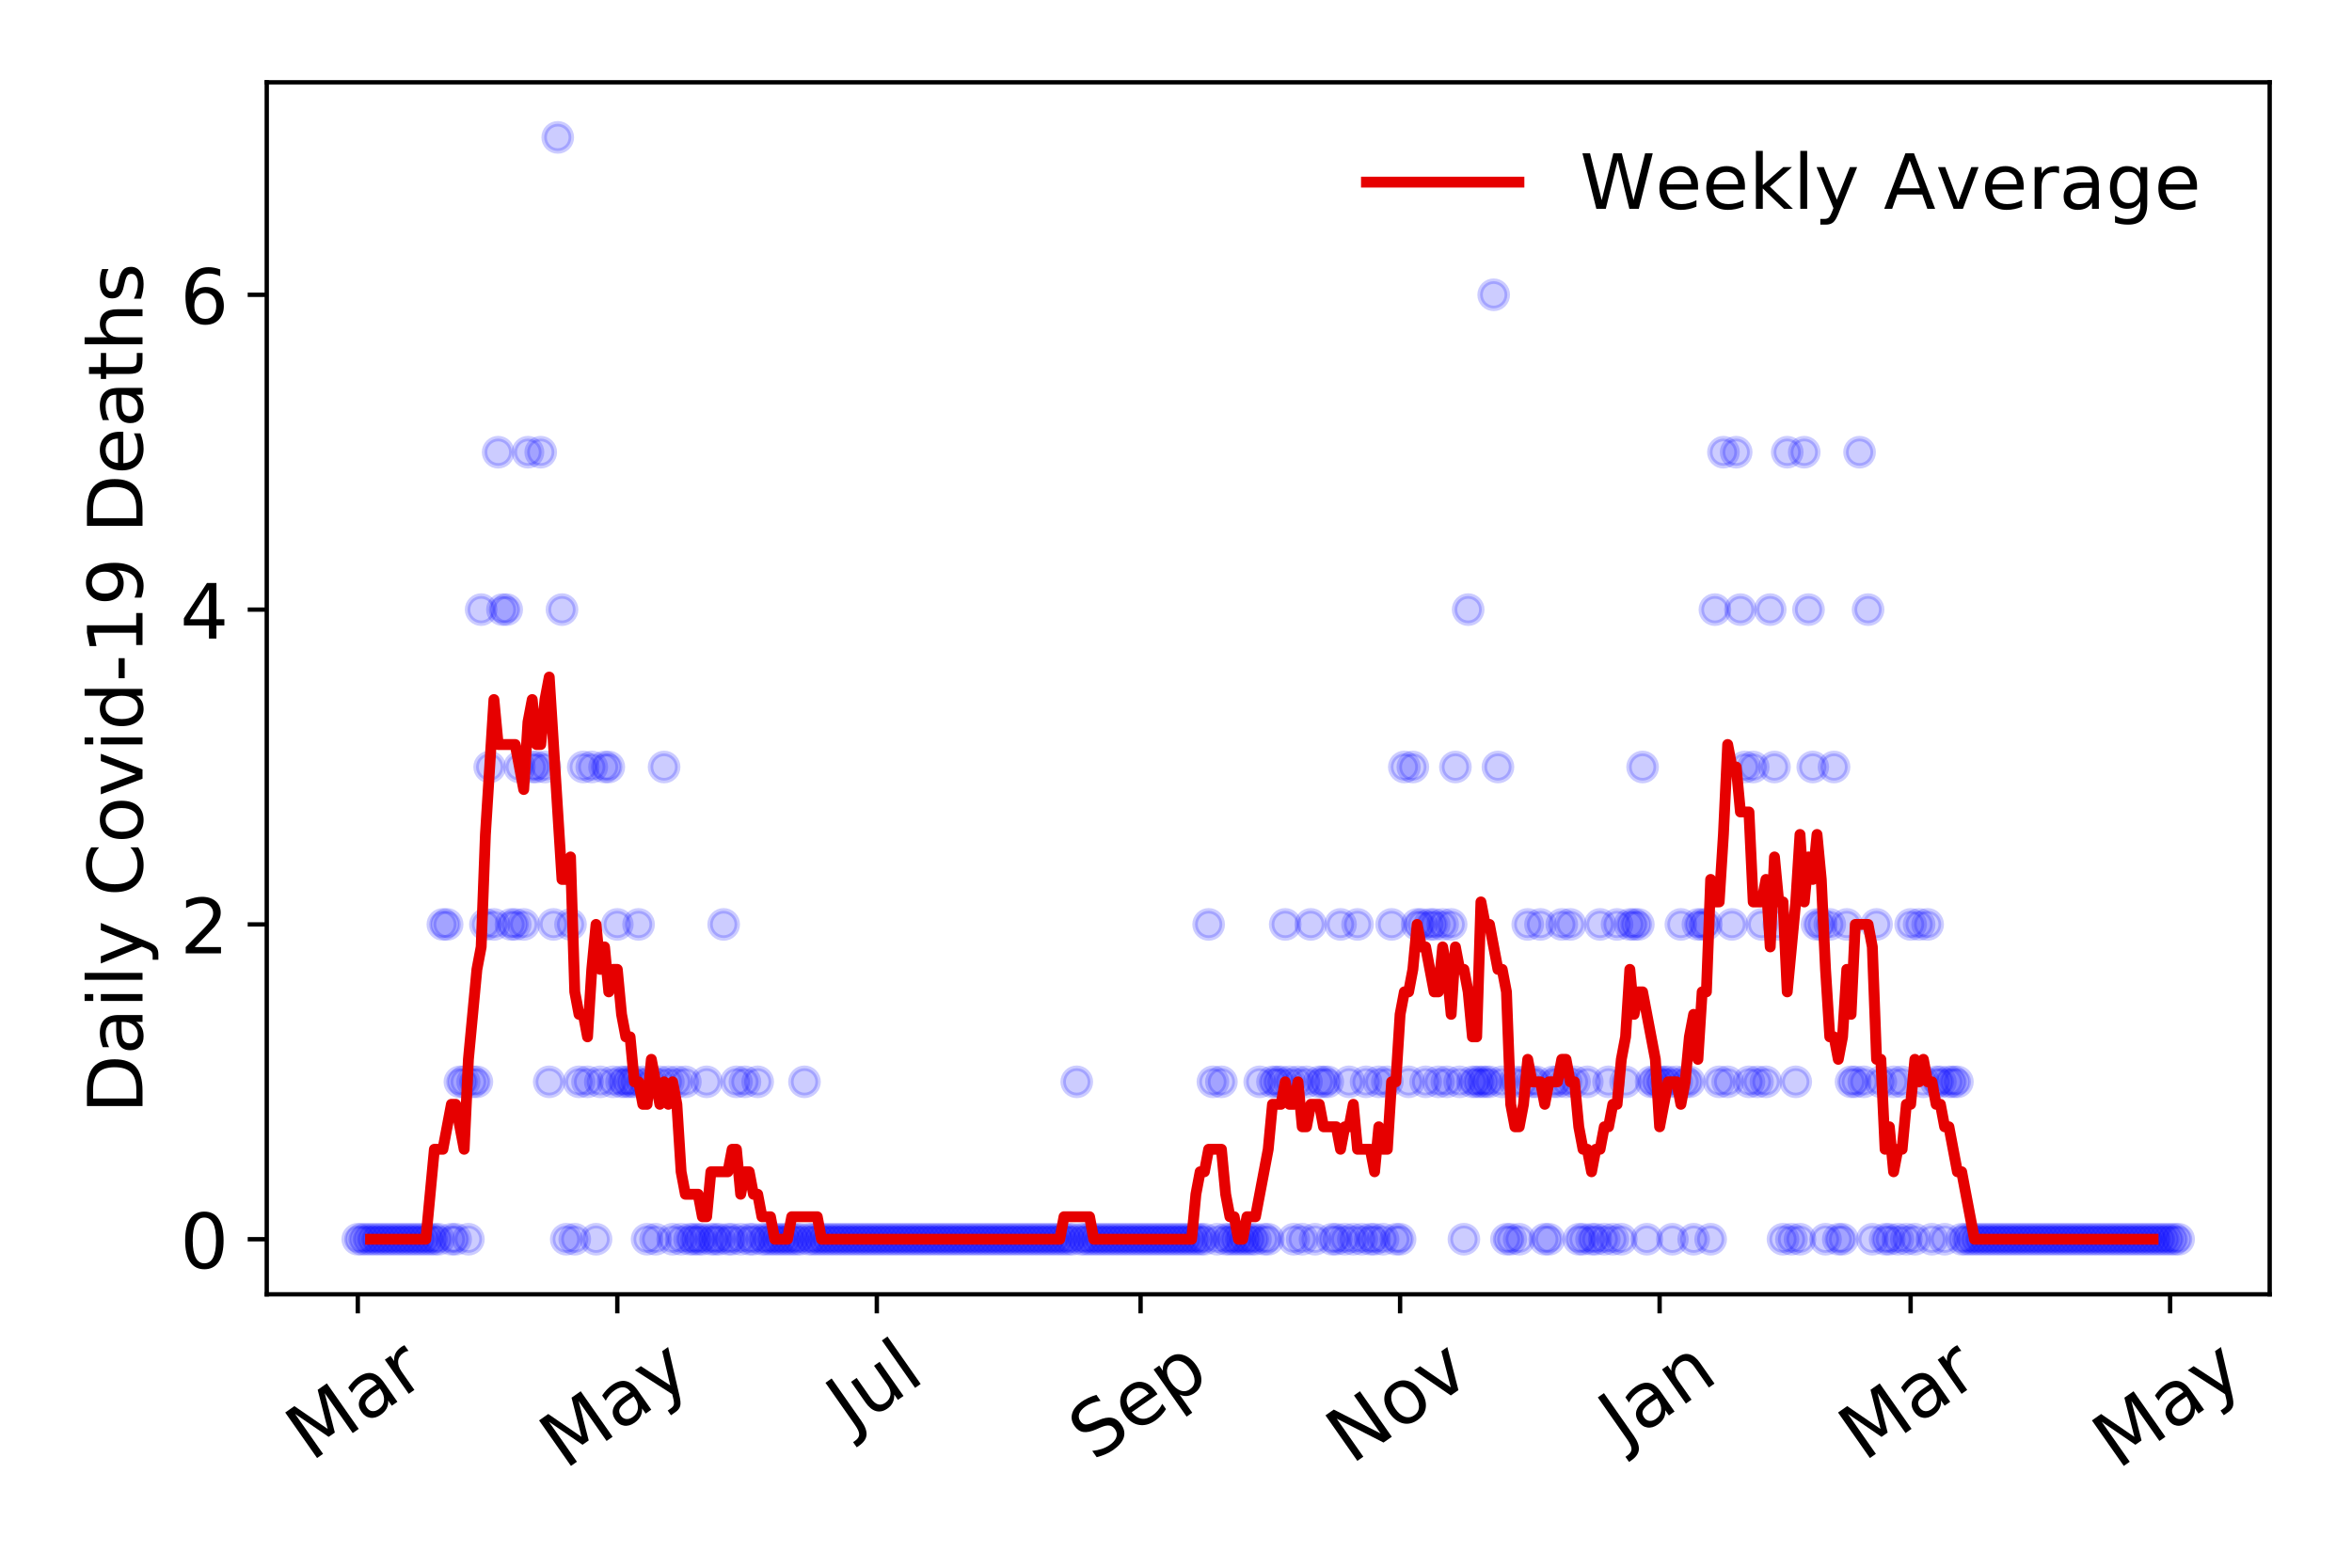 <?xml version="1.0" encoding="utf-8" standalone="no"?>
<!DOCTYPE svg PUBLIC "-//W3C//DTD SVG 1.1//EN"
  "http://www.w3.org/Graphics/SVG/1.1/DTD/svg11.dtd">
<!-- Created with matplotlib (https://matplotlib.org/) -->
<svg height="288pt" version="1.1" viewBox="0 0 432 288" width="432pt" xmlns="http://www.w3.org/2000/svg" xmlns:xlink="http://www.w3.org/1999/xlink">
 <defs>
  <style type="text/css">
*{stroke-linecap:butt;stroke-linejoin:round;}
  </style>
 </defs>
 <g id="figure_1">
  <g id="patch_1">
   <path d="M 0 288 
L 432 288 
L 432 0 
L 0 0 
z
" style="fill:#ffffff;"/>
  </g>
  <g id="axes_1">
   <g id="patch_2">
    <path d="M 48.995 237.778 
L 416.88 237.778 
L 416.88 15.12 
L 48.995 15.12 
z
" style="fill:#ffffff;"/>
   </g>
   <g id="matplotlib.axis_1">
    <g id="xtick_1">
     <g id="line2d_1">
      <defs>
       <path d="M 0 0 
L 0 3.5 
" id="mcf53be2768" style="stroke:#000000;stroke-width:0.8;"/>
      </defs>
      <g>
       <use style="stroke:#000000;stroke-width:0.8;" x="65.717" xlink:href="#mcf53be2768" y="237.778"/>
      </g>
     </g>
     <g id="text_1">
      <!-- Mar -->
      <defs>
       <path d="M 9.812 72.906 
L 24.516 72.906 
L 43.109 23.297 
L 61.812 72.906 
L 76.516 72.906 
L 76.516 0 
L 66.891 0 
L 66.891 64.016 
L 48.094 14.016 
L 38.188 14.016 
L 19.391 64.016 
L 19.391 0 
L 9.812 0 
z
" id="DejaVuSans-77"/>
       <path d="M 34.281 27.484 
Q 23.391 27.484 19.188 25 
Q 14.984 22.516 14.984 16.5 
Q 14.984 11.719 18.141 8.906 
Q 21.297 6.109 26.703 6.109 
Q 34.188 6.109 38.703 11.406 
Q 43.219 16.703 43.219 25.484 
L 43.219 27.484 
z
M 52.203 31.203 
L 52.203 0 
L 43.219 0 
L 43.219 8.297 
Q 40.141 3.328 35.547 0.953 
Q 30.953 -1.422 24.312 -1.422 
Q 15.922 -1.422 10.953 3.297 
Q 6 8.016 6 15.922 
Q 6 25.141 12.172 29.828 
Q 18.359 34.516 30.609 34.516 
L 43.219 34.516 
L 43.219 35.406 
Q 43.219 41.609 39.141 45 
Q 35.062 48.391 27.688 48.391 
Q 23 48.391 18.547 47.266 
Q 14.109 46.141 10.016 43.891 
L 10.016 52.203 
Q 14.938 54.109 19.578 55.047 
Q 24.219 56 28.609 56 
Q 40.484 56 46.344 49.844 
Q 52.203 43.703 52.203 31.203 
z
" id="DejaVuSans-97"/>
       <path d="M 41.109 46.297 
Q 39.594 47.172 37.812 47.578 
Q 36.031 48 33.891 48 
Q 26.266 48 22.188 43.047 
Q 18.109 38.094 18.109 28.812 
L 18.109 0 
L 9.078 0 
L 9.078 54.688 
L 18.109 54.688 
L 18.109 46.188 
Q 20.953 51.172 25.484 53.578 
Q 30.031 56 36.531 56 
Q 37.453 56 38.578 55.875 
Q 39.703 55.766 41.062 55.516 
z
" id="DejaVuSans-114"/>
      </defs>
      <g transform="translate(57.114 268.643)rotate(-35)scale(0.14 -0.14)">
       <use xlink:href="#DejaVuSans-77"/>
       <use x="86.279" xlink:href="#DejaVuSans-97"/>
       <use x="147.559" xlink:href="#DejaVuSans-114"/>
      </g>
     </g>
    </g>
    <g id="xtick_2">
     <g id="line2d_2">
      <g>
       <use style="stroke:#000000;stroke-width:0.8;" x="113.383" xlink:href="#mcf53be2768" y="237.778"/>
      </g>
     </g>
     <g id="text_2">
      <!-- May -->
      <defs>
       <path d="M 32.172 -5.078 
Q 28.375 -14.844 24.75 -17.812 
Q 21.141 -20.797 15.094 -20.797 
L 7.906 -20.797 
L 7.906 -13.281 
L 13.188 -13.281 
Q 16.891 -13.281 18.938 -11.516 
Q 21 -9.766 23.484 -3.219 
L 25.094 0.875 
L 2.984 54.688 
L 12.5 54.688 
L 29.594 11.922 
L 46.688 54.688 
L 56.203 54.688 
z
" id="DejaVuSans-121"/>
      </defs>
      <g transform="translate(103.743 270.094)rotate(-35)scale(0.14 -0.14)">
       <use xlink:href="#DejaVuSans-77"/>
       <use x="86.279" xlink:href="#DejaVuSans-97"/>
       <use x="147.559" xlink:href="#DejaVuSans-121"/>
      </g>
     </g>
    </g>
    <g id="xtick_3">
     <g id="line2d_3">
      <g>
       <use style="stroke:#000000;stroke-width:0.8;" x="161.048" xlink:href="#mcf53be2768" y="237.778"/>
      </g>
     </g>
     <g id="text_3">
      <!-- Jul -->
      <defs>
       <path d="M 9.812 72.906 
L 19.672 72.906 
L 19.672 5.078 
Q 19.672 -8.109 14.672 -14.062 
Q 9.672 -20.016 -1.422 -20.016 
L -5.172 -20.016 
L -5.172 -11.719 
L -2.094 -11.719 
Q 4.438 -11.719 7.125 -8.047 
Q 9.812 -4.391 9.812 5.078 
z
" id="DejaVuSans-74"/>
       <path d="M 8.5 21.578 
L 8.5 54.688 
L 17.484 54.688 
L 17.484 21.922 
Q 17.484 14.156 20.5 10.266 
Q 23.531 6.391 29.594 6.391 
Q 36.859 6.391 41.078 11.031 
Q 45.312 15.672 45.312 23.688 
L 45.312 54.688 
L 54.297 54.688 
L 54.297 0 
L 45.312 0 
L 45.312 8.406 
Q 42.047 3.422 37.719 1 
Q 33.406 -1.422 27.688 -1.422 
Q 18.266 -1.422 13.375 4.438 
Q 8.5 10.297 8.5 21.578 
z
M 31.109 56 
z
" id="DejaVuSans-117"/>
       <path d="M 9.422 75.984 
L 18.406 75.984 
L 18.406 0 
L 9.422 0 
z
" id="DejaVuSans-108"/>
      </defs>
      <g transform="translate(156.346 263.181)rotate(-35)scale(0.14 -0.14)">
       <use xlink:href="#DejaVuSans-74"/>
       <use x="29.492" xlink:href="#DejaVuSans-117"/>
       <use x="92.871" xlink:href="#DejaVuSans-108"/>
      </g>
     </g>
    </g>
    <g id="xtick_4">
     <g id="line2d_4">
      <g>
       <use style="stroke:#000000;stroke-width:0.8;" x="209.495" xlink:href="#mcf53be2768" y="237.778"/>
      </g>
     </g>
     <g id="text_4">
      <!-- Sep -->
      <defs>
       <path d="M 53.516 70.516 
L 53.516 60.891 
Q 47.906 63.578 42.922 64.891 
Q 37.938 66.219 33.297 66.219 
Q 25.25 66.219 20.875 63.094 
Q 16.5 59.969 16.5 54.203 
Q 16.5 49.359 19.406 46.891 
Q 22.312 44.438 30.422 42.922 
L 36.375 41.703 
Q 47.406 39.594 52.656 34.297 
Q 57.906 29 57.906 20.125 
Q 57.906 9.516 50.797 4.047 
Q 43.703 -1.422 29.984 -1.422 
Q 24.812 -1.422 18.969 -0.25 
Q 13.141 0.922 6.891 3.219 
L 6.891 13.375 
Q 12.891 10.016 18.656 8.297 
Q 24.422 6.594 29.984 6.594 
Q 38.422 6.594 43.016 9.906 
Q 47.609 13.234 47.609 19.391 
Q 47.609 24.75 44.312 27.781 
Q 41.016 30.812 33.5 32.328 
L 27.484 33.5 
Q 16.453 35.688 11.516 40.375 
Q 6.594 45.062 6.594 53.422 
Q 6.594 63.094 13.406 68.656 
Q 20.219 74.219 32.172 74.219 
Q 37.312 74.219 42.625 73.281 
Q 47.953 72.359 53.516 70.516 
z
" id="DejaVuSans-83"/>
       <path d="M 56.203 29.594 
L 56.203 25.203 
L 14.891 25.203 
Q 15.484 15.922 20.484 11.062 
Q 25.484 6.203 34.422 6.203 
Q 39.594 6.203 44.453 7.469 
Q 49.312 8.734 54.109 11.281 
L 54.109 2.781 
Q 49.266 0.734 44.188 -0.344 
Q 39.109 -1.422 33.891 -1.422 
Q 20.797 -1.422 13.156 6.188 
Q 5.516 13.812 5.516 26.812 
Q 5.516 40.234 12.766 48.109 
Q 20.016 56 32.328 56 
Q 43.359 56 49.781 48.891 
Q 56.203 41.797 56.203 29.594 
z
M 47.219 32.234 
Q 47.125 39.594 43.094 43.984 
Q 39.062 48.391 32.422 48.391 
Q 24.906 48.391 20.391 44.141 
Q 15.875 39.891 15.188 32.172 
z
" id="DejaVuSans-101"/>
       <path d="M 18.109 8.203 
L 18.109 -20.797 
L 9.078 -20.797 
L 9.078 54.688 
L 18.109 54.688 
L 18.109 46.391 
Q 20.953 51.266 25.266 53.625 
Q 29.594 56 35.594 56 
Q 45.562 56 51.781 48.094 
Q 58.016 40.188 58.016 27.297 
Q 58.016 14.406 51.781 6.484 
Q 45.562 -1.422 35.594 -1.422 
Q 29.594 -1.422 25.266 0.953 
Q 20.953 3.328 18.109 8.203 
z
M 48.688 27.297 
Q 48.688 37.203 44.609 42.844 
Q 40.531 48.484 33.406 48.484 
Q 26.266 48.484 22.188 42.844 
Q 18.109 37.203 18.109 27.297 
Q 18.109 17.391 22.188 11.75 
Q 26.266 6.109 33.406 6.109 
Q 40.531 6.109 44.609 11.75 
Q 48.688 17.391 48.688 27.297 
z
" id="DejaVuSans-112"/>
      </defs>
      <g transform="translate(200.902 268.629)rotate(-35)scale(0.14 -0.14)">
       <use xlink:href="#DejaVuSans-83"/>
       <use x="63.477" xlink:href="#DejaVuSans-101"/>
       <use x="125" xlink:href="#DejaVuSans-112"/>
      </g>
     </g>
    </g>
    <g id="xtick_5">
     <g id="line2d_5">
      <g>
       <use style="stroke:#000000;stroke-width:0.8;" x="257.161" xlink:href="#mcf53be2768" y="237.778"/>
      </g>
     </g>
     <g id="text_5">
      <!-- Nov -->
      <defs>
       <path d="M 9.812 72.906 
L 23.094 72.906 
L 55.422 11.922 
L 55.422 72.906 
L 64.984 72.906 
L 64.984 0 
L 51.703 0 
L 19.391 60.984 
L 19.391 0 
L 9.812 0 
z
" id="DejaVuSans-78"/>
       <path d="M 30.609 48.391 
Q 23.391 48.391 19.188 42.75 
Q 14.984 37.109 14.984 27.297 
Q 14.984 17.484 19.156 11.844 
Q 23.344 6.203 30.609 6.203 
Q 37.797 6.203 41.984 11.859 
Q 46.188 17.531 46.188 27.297 
Q 46.188 37.016 41.984 42.703 
Q 37.797 48.391 30.609 48.391 
z
M 30.609 56 
Q 42.328 56 49.016 48.375 
Q 55.719 40.766 55.719 27.297 
Q 55.719 13.875 49.016 6.219 
Q 42.328 -1.422 30.609 -1.422 
Q 18.844 -1.422 12.172 6.219 
Q 5.516 13.875 5.516 27.297 
Q 5.516 40.766 12.172 48.375 
Q 18.844 56 30.609 56 
z
" id="DejaVuSans-111"/>
       <path d="M 2.984 54.688 
L 12.5 54.688 
L 29.594 8.797 
L 46.688 54.688 
L 56.203 54.688 
L 35.688 0 
L 23.484 0 
z
" id="DejaVuSans-118"/>
      </defs>
      <g transform="translate(248.185 269.166)rotate(-35)scale(0.14 -0.14)">
       <use xlink:href="#DejaVuSans-78"/>
       <use x="74.805" xlink:href="#DejaVuSans-111"/>
       <use x="135.986" xlink:href="#DejaVuSans-118"/>
      </g>
     </g>
    </g>
    <g id="xtick_6">
     <g id="line2d_6">
      <g>
       <use style="stroke:#000000;stroke-width:0.8;" x="304.827" xlink:href="#mcf53be2768" y="237.778"/>
      </g>
     </g>
     <g id="text_6">
      <!-- Jan -->
      <defs>
       <path d="M 54.891 33.016 
L 54.891 0 
L 45.906 0 
L 45.906 32.719 
Q 45.906 40.484 42.875 44.328 
Q 39.844 48.188 33.797 48.188 
Q 26.516 48.188 22.312 43.547 
Q 18.109 38.922 18.109 30.906 
L 18.109 0 
L 9.078 0 
L 9.078 54.688 
L 18.109 54.688 
L 18.109 46.188 
Q 21.344 51.125 25.703 53.562 
Q 30.078 56 35.797 56 
Q 45.219 56 50.047 50.172 
Q 54.891 44.344 54.891 33.016 
z
" id="DejaVuSans-110"/>
      </defs>
      <g transform="translate(298.203 265.871)rotate(-35)scale(0.14 -0.14)">
       <use xlink:href="#DejaVuSans-74"/>
       <use x="29.492" xlink:href="#DejaVuSans-97"/>
       <use x="90.771" xlink:href="#DejaVuSans-110"/>
      </g>
     </g>
    </g>
    <g id="xtick_7">
     <g id="line2d_7">
      <g>
       <use style="stroke:#000000;stroke-width:0.8;" x="350.93" xlink:href="#mcf53be2768" y="237.778"/>
      </g>
     </g>
     <g id="text_7">
      <!-- Mar -->
      <g transform="translate(342.327 268.643)rotate(-35)scale(0.14 -0.14)">
       <use xlink:href="#DejaVuSans-77"/>
       <use x="86.279" xlink:href="#DejaVuSans-97"/>
       <use x="147.559" xlink:href="#DejaVuSans-114"/>
      </g>
     </g>
    </g>
    <g id="xtick_8">
     <g id="line2d_8">
      <g>
       <use style="stroke:#000000;stroke-width:0.8;" x="398.595" xlink:href="#mcf53be2768" y="237.778"/>
      </g>
     </g>
     <g id="text_8">
      <!-- May -->
      <g transform="translate(388.956 270.094)rotate(-35)scale(0.14 -0.14)">
       <use xlink:href="#DejaVuSans-77"/>
       <use x="86.279" xlink:href="#DejaVuSans-97"/>
       <use x="147.559" xlink:href="#DejaVuSans-121"/>
      </g>
     </g>
    </g>
   </g>
   <g id="matplotlib.axis_2">
    <g id="ytick_1">
     <g id="line2d_9">
      <defs>
       <path d="M 0 0 
L -3.5 0 
" id="m36cc9e9d1b" style="stroke:#000000;stroke-width:0.8;"/>
      </defs>
      <g>
       <use style="stroke:#000000;stroke-width:0.8;" x="48.995" xlink:href="#m36cc9e9d1b" y="227.657"/>
      </g>
     </g>
     <g id="text_9">
      <!-- 0 -->
      <defs>
       <path d="M 31.781 66.406 
Q 24.172 66.406 20.328 58.906 
Q 16.5 51.422 16.5 36.375 
Q 16.5 21.391 20.328 13.891 
Q 24.172 6.391 31.781 6.391 
Q 39.453 6.391 43.281 13.891 
Q 47.125 21.391 47.125 36.375 
Q 47.125 51.422 43.281 58.906 
Q 39.453 66.406 31.781 66.406 
z
M 31.781 74.219 
Q 44.047 74.219 50.516 64.516 
Q 56.984 54.828 56.984 36.375 
Q 56.984 17.969 50.516 8.266 
Q 44.047 -1.422 31.781 -1.422 
Q 19.531 -1.422 13.062 8.266 
Q 6.594 17.969 6.594 36.375 
Q 6.594 54.828 13.062 64.516 
Q 19.531 74.219 31.781 74.219 
z
" id="DejaVuSans-48"/>
      </defs>
      <g transform="translate(33.087 232.976)scale(0.14 -0.14)">
       <use xlink:href="#DejaVuSans-48"/>
      </g>
     </g>
    </g>
    <g id="ytick_2">
     <g id="line2d_10">
      <g>
       <use style="stroke:#000000;stroke-width:0.8;" x="48.995" xlink:href="#m36cc9e9d1b" y="169.824"/>
      </g>
     </g>
     <g id="text_10">
      <!-- 2 -->
      <defs>
       <path d="M 19.188 8.297 
L 53.609 8.297 
L 53.609 0 
L 7.328 0 
L 7.328 8.297 
Q 12.938 14.109 22.625 23.891 
Q 32.328 33.688 34.812 36.531 
Q 39.547 41.844 41.422 45.531 
Q 43.312 49.219 43.312 52.781 
Q 43.312 58.594 39.234 62.25 
Q 35.156 65.922 28.609 65.922 
Q 23.969 65.922 18.812 64.312 
Q 13.672 62.703 7.812 59.422 
L 7.812 69.391 
Q 13.766 71.781 18.938 73 
Q 24.125 74.219 28.422 74.219 
Q 39.75 74.219 46.484 68.547 
Q 53.219 62.891 53.219 53.422 
Q 53.219 48.922 51.531 44.891 
Q 49.859 40.875 45.406 35.406 
Q 44.188 33.984 37.641 27.219 
Q 31.109 20.453 19.188 8.297 
z
" id="DejaVuSans-50"/>
      </defs>
      <g transform="translate(33.087 175.143)scale(0.14 -0.14)">
       <use xlink:href="#DejaVuSans-50"/>
      </g>
     </g>
    </g>
    <g id="ytick_3">
     <g id="line2d_11">
      <g>
       <use style="stroke:#000000;stroke-width:0.8;" x="48.995" xlink:href="#m36cc9e9d1b" y="111.991"/>
      </g>
     </g>
     <g id="text_11">
      <!-- 4 -->
      <defs>
       <path d="M 37.797 64.312 
L 12.891 25.391 
L 37.797 25.391 
z
M 35.203 72.906 
L 47.609 72.906 
L 47.609 25.391 
L 58.016 25.391 
L 58.016 17.188 
L 47.609 17.188 
L 47.609 0 
L 37.797 0 
L 37.797 17.188 
L 4.891 17.188 
L 4.891 26.703 
z
" id="DejaVuSans-52"/>
      </defs>
      <g transform="translate(33.087 117.31)scale(0.14 -0.14)">
       <use xlink:href="#DejaVuSans-52"/>
      </g>
     </g>
    </g>
    <g id="ytick_4">
     <g id="line2d_12">
      <g>
       <use style="stroke:#000000;stroke-width:0.8;" x="48.995" xlink:href="#m36cc9e9d1b" y="54.157"/>
      </g>
     </g>
     <g id="text_12">
      <!-- 6 -->
      <defs>
       <path d="M 33.016 40.375 
Q 26.375 40.375 22.484 35.828 
Q 18.609 31.297 18.609 23.391 
Q 18.609 15.531 22.484 10.953 
Q 26.375 6.391 33.016 6.391 
Q 39.656 6.391 43.531 10.953 
Q 47.406 15.531 47.406 23.391 
Q 47.406 31.297 43.531 35.828 
Q 39.656 40.375 33.016 40.375 
z
M 52.594 71.297 
L 52.594 62.312 
Q 48.875 64.062 45.094 64.984 
Q 41.312 65.922 37.594 65.922 
Q 27.828 65.922 22.672 59.328 
Q 17.531 52.734 16.797 39.406 
Q 19.672 43.656 24.016 45.922 
Q 28.375 48.188 33.594 48.188 
Q 44.578 48.188 50.953 41.516 
Q 57.328 34.859 57.328 23.391 
Q 57.328 12.156 50.688 5.359 
Q 44.047 -1.422 33.016 -1.422 
Q 20.359 -1.422 13.672 8.266 
Q 6.984 17.969 6.984 36.375 
Q 6.984 53.656 15.188 63.938 
Q 23.391 74.219 37.203 74.219 
Q 40.922 74.219 44.703 73.484 
Q 48.484 72.75 52.594 71.297 
z
" id="DejaVuSans-54"/>
      </defs>
      <g transform="translate(33.087 59.476)scale(0.14 -0.14)">
       <use xlink:href="#DejaVuSans-54"/>
      </g>
     </g>
    </g>
    <g id="text_13">
     <!-- Daily Covid-19 Deaths -->
     <defs>
      <path d="M 19.672 64.797 
L 19.672 8.109 
L 31.594 8.109 
Q 46.688 8.109 53.688 14.938 
Q 60.688 21.781 60.688 36.531 
Q 60.688 51.172 53.688 57.984 
Q 46.688 64.797 31.594 64.797 
z
M 9.812 72.906 
L 30.078 72.906 
Q 51.266 72.906 61.172 64.094 
Q 71.094 55.281 71.094 36.531 
Q 71.094 17.672 61.125 8.828 
Q 51.172 0 30.078 0 
L 9.812 0 
z
" id="DejaVuSans-68"/>
      <path d="M 9.422 54.688 
L 18.406 54.688 
L 18.406 0 
L 9.422 0 
z
M 9.422 75.984 
L 18.406 75.984 
L 18.406 64.594 
L 9.422 64.594 
z
" id="DejaVuSans-105"/>
      <path id="DejaVuSans-32"/>
      <path d="M 64.406 67.281 
L 64.406 56.891 
Q 59.422 61.531 53.781 63.812 
Q 48.141 66.109 41.797 66.109 
Q 29.297 66.109 22.656 58.469 
Q 16.016 50.828 16.016 36.375 
Q 16.016 21.969 22.656 14.328 
Q 29.297 6.688 41.797 6.688 
Q 48.141 6.688 53.781 8.984 
Q 59.422 11.281 64.406 15.922 
L 64.406 5.609 
Q 59.234 2.094 53.438 0.328 
Q 47.656 -1.422 41.219 -1.422 
Q 24.656 -1.422 15.125 8.703 
Q 5.609 18.844 5.609 36.375 
Q 5.609 53.953 15.125 64.078 
Q 24.656 74.219 41.219 74.219 
Q 47.75 74.219 53.531 72.484 
Q 59.328 70.75 64.406 67.281 
z
" id="DejaVuSans-67"/>
      <path d="M 45.406 46.391 
L 45.406 75.984 
L 54.391 75.984 
L 54.391 0 
L 45.406 0 
L 45.406 8.203 
Q 42.578 3.328 38.25 0.953 
Q 33.938 -1.422 27.875 -1.422 
Q 17.969 -1.422 11.734 6.484 
Q 5.516 14.406 5.516 27.297 
Q 5.516 40.188 11.734 48.094 
Q 17.969 56 27.875 56 
Q 33.938 56 38.25 53.625 
Q 42.578 51.266 45.406 46.391 
z
M 14.797 27.297 
Q 14.797 17.391 18.875 11.75 
Q 22.953 6.109 30.078 6.109 
Q 37.203 6.109 41.297 11.75 
Q 45.406 17.391 45.406 27.297 
Q 45.406 37.203 41.297 42.844 
Q 37.203 48.484 30.078 48.484 
Q 22.953 48.484 18.875 42.844 
Q 14.797 37.203 14.797 27.297 
z
" id="DejaVuSans-100"/>
      <path d="M 4.891 31.391 
L 31.203 31.391 
L 31.203 23.391 
L 4.891 23.391 
z
" id="DejaVuSans-45"/>
      <path d="M 12.406 8.297 
L 28.516 8.297 
L 28.516 63.922 
L 10.984 60.406 
L 10.984 69.391 
L 28.422 72.906 
L 38.281 72.906 
L 38.281 8.297 
L 54.391 8.297 
L 54.391 0 
L 12.406 0 
z
" id="DejaVuSans-49"/>
      <path d="M 10.984 1.516 
L 10.984 10.5 
Q 14.703 8.734 18.5 7.812 
Q 22.312 6.891 25.984 6.891 
Q 35.75 6.891 40.891 13.453 
Q 46.047 20.016 46.781 33.406 
Q 43.953 29.203 39.594 26.953 
Q 35.25 24.703 29.984 24.703 
Q 19.047 24.703 12.672 31.312 
Q 6.297 37.938 6.297 49.422 
Q 6.297 60.641 12.938 67.422 
Q 19.578 74.219 30.609 74.219 
Q 43.266 74.219 49.922 64.516 
Q 56.594 54.828 56.594 36.375 
Q 56.594 19.141 48.406 8.859 
Q 40.234 -1.422 26.422 -1.422 
Q 22.703 -1.422 18.891 -0.688 
Q 15.094 0.047 10.984 1.516 
z
M 30.609 32.422 
Q 37.25 32.422 41.125 36.953 
Q 45.016 41.5 45.016 49.422 
Q 45.016 57.281 41.125 61.844 
Q 37.25 66.406 30.609 66.406 
Q 23.969 66.406 20.094 61.844 
Q 16.219 57.281 16.219 49.422 
Q 16.219 41.5 20.094 36.953 
Q 23.969 32.422 30.609 32.422 
z
" id="DejaVuSans-57"/>
      <path d="M 18.312 70.219 
L 18.312 54.688 
L 36.812 54.688 
L 36.812 47.703 
L 18.312 47.703 
L 18.312 18.016 
Q 18.312 11.328 20.141 9.422 
Q 21.969 7.516 27.594 7.516 
L 36.812 7.516 
L 36.812 0 
L 27.594 0 
Q 17.188 0 13.234 3.875 
Q 9.281 7.766 9.281 18.016 
L 9.281 47.703 
L 2.688 47.703 
L 2.688 54.688 
L 9.281 54.688 
L 9.281 70.219 
z
" id="DejaVuSans-116"/>
      <path d="M 54.891 33.016 
L 54.891 0 
L 45.906 0 
L 45.906 32.719 
Q 45.906 40.484 42.875 44.328 
Q 39.844 48.188 33.797 48.188 
Q 26.516 48.188 22.312 43.547 
Q 18.109 38.922 18.109 30.906 
L 18.109 0 
L 9.078 0 
L 9.078 75.984 
L 18.109 75.984 
L 18.109 46.188 
Q 21.344 51.125 25.703 53.562 
Q 30.078 56 35.797 56 
Q 45.219 56 50.047 50.172 
Q 54.891 44.344 54.891 33.016 
z
" id="DejaVuSans-104"/>
      <path d="M 44.281 53.078 
L 44.281 44.578 
Q 40.484 46.531 36.375 47.5 
Q 32.281 48.484 27.875 48.484 
Q 21.188 48.484 17.844 46.438 
Q 14.5 44.391 14.5 40.281 
Q 14.5 37.156 16.891 35.375 
Q 19.281 33.594 26.516 31.984 
L 29.594 31.297 
Q 39.156 29.25 43.188 25.516 
Q 47.219 21.781 47.219 15.094 
Q 47.219 7.469 41.188 3.016 
Q 35.156 -1.422 24.609 -1.422 
Q 20.219 -1.422 15.453 -0.562 
Q 10.688 0.297 5.422 2 
L 5.422 11.281 
Q 10.406 8.688 15.234 7.391 
Q 20.062 6.109 24.812 6.109 
Q 31.156 6.109 34.562 8.281 
Q 37.984 10.453 37.984 14.406 
Q 37.984 18.062 35.516 20.016 
Q 33.062 21.969 24.703 23.781 
L 21.578 24.516 
Q 13.234 26.266 9.516 29.906 
Q 5.812 33.547 5.812 39.891 
Q 5.812 47.609 11.281 51.797 
Q 16.75 56 26.812 56 
Q 31.781 56 36.172 55.266 
Q 40.578 54.547 44.281 53.078 
z
" id="DejaVuSans-115"/>
     </defs>
     <g transform="translate(26.176 204.56)rotate(-90)scale(0.14 -0.14)">
      <use xlink:href="#DejaVuSans-68"/>
      <use x="77.002" xlink:href="#DejaVuSans-97"/>
      <use x="138.281" xlink:href="#DejaVuSans-105"/>
      <use x="166.064" xlink:href="#DejaVuSans-108"/>
      <use x="193.848" xlink:href="#DejaVuSans-121"/>
      <use x="253.027" xlink:href="#DejaVuSans-32"/>
      <use x="284.814" xlink:href="#DejaVuSans-67"/>
      <use x="354.639" xlink:href="#DejaVuSans-111"/>
      <use x="415.82" xlink:href="#DejaVuSans-118"/>
      <use x="475" xlink:href="#DejaVuSans-105"/>
      <use x="502.783" xlink:href="#DejaVuSans-100"/>
      <use x="566.26" xlink:href="#DejaVuSans-45"/>
      <use x="602.344" xlink:href="#DejaVuSans-49"/>
      <use x="665.967" xlink:href="#DejaVuSans-57"/>
      <use x="729.59" xlink:href="#DejaVuSans-32"/>
      <use x="761.377" xlink:href="#DejaVuSans-68"/>
      <use x="838.379" xlink:href="#DejaVuSans-101"/>
      <use x="899.902" xlink:href="#DejaVuSans-97"/>
      <use x="961.182" xlink:href="#DejaVuSans-116"/>
      <use x="1000.391" xlink:href="#DejaVuSans-104"/>
      <use x="1063.77" xlink:href="#DejaVuSans-115"/>
     </g>
    </g>
   </g>
   <g id="line2d_13">
    <defs>
     <path d="M 0 2.5 
C 0.663 2.5 1.299 2.237 1.768 1.768 
C 2.237 1.299 2.5 0.663 2.5 0 
C 2.5 -0.663 2.237 -1.299 1.768 -1.768 
C 1.299 -2.237 0.663 -2.5 0 -2.5 
C -0.663 -2.5 -1.299 -2.237 -1.768 -1.768 
C -2.237 -1.299 -2.5 -0.663 -2.5 0 
C -2.5 0.663 -2.237 1.299 -1.768 1.768 
C -1.299 2.237 -0.663 2.5 0 2.5 
z
" id="m2e3d59254d" style="stroke:#0000ff;stroke-opacity:0.2;"/>
    </defs>
    <g clip-path="url(#pc8dcd6a9aa)">
     <use style="fill:#0000ff;fill-opacity:0.2;stroke:#0000ff;stroke-opacity:0.2;" x="65.717" xlink:href="#m2e3d59254d" y="227.657"/>
     <use style="fill:#0000ff;fill-opacity:0.2;stroke:#0000ff;stroke-opacity:0.2;" x="66.498" xlink:href="#m2e3d59254d" y="227.657"/>
     <use style="fill:#0000ff;fill-opacity:0.2;stroke:#0000ff;stroke-opacity:0.2;" x="67.28" xlink:href="#m2e3d59254d" y="227.657"/>
     <use style="fill:#0000ff;fill-opacity:0.2;stroke:#0000ff;stroke-opacity:0.2;" x="68.061" xlink:href="#m2e3d59254d" y="227.657"/>
     <use style="fill:#0000ff;fill-opacity:0.2;stroke:#0000ff;stroke-opacity:0.2;" x="68.843" xlink:href="#m2e3d59254d" y="227.657"/>
     <use style="fill:#0000ff;fill-opacity:0.2;stroke:#0000ff;stroke-opacity:0.2;" x="69.624" xlink:href="#m2e3d59254d" y="227.657"/>
     <use style="fill:#0000ff;fill-opacity:0.2;stroke:#0000ff;stroke-opacity:0.2;" x="70.405" xlink:href="#m2e3d59254d" y="227.657"/>
     <use style="fill:#0000ff;fill-opacity:0.2;stroke:#0000ff;stroke-opacity:0.2;" x="71.187" xlink:href="#m2e3d59254d" y="227.657"/>
     <use style="fill:#0000ff;fill-opacity:0.2;stroke:#0000ff;stroke-opacity:0.2;" x="71.968" xlink:href="#m2e3d59254d" y="227.657"/>
     <use style="fill:#0000ff;fill-opacity:0.2;stroke:#0000ff;stroke-opacity:0.2;" x="72.75" xlink:href="#m2e3d59254d" y="227.657"/>
     <use style="fill:#0000ff;fill-opacity:0.2;stroke:#0000ff;stroke-opacity:0.2;" x="73.531" xlink:href="#m2e3d59254d" y="227.657"/>
     <use style="fill:#0000ff;fill-opacity:0.2;stroke:#0000ff;stroke-opacity:0.2;" x="74.312" xlink:href="#m2e3d59254d" y="227.657"/>
     <use style="fill:#0000ff;fill-opacity:0.2;stroke:#0000ff;stroke-opacity:0.2;" x="75.094" xlink:href="#m2e3d59254d" y="227.657"/>
     <use style="fill:#0000ff;fill-opacity:0.2;stroke:#0000ff;stroke-opacity:0.2;" x="75.875" xlink:href="#m2e3d59254d" y="227.657"/>
     <use style="fill:#0000ff;fill-opacity:0.2;stroke:#0000ff;stroke-opacity:0.2;" x="76.657" xlink:href="#m2e3d59254d" y="227.657"/>
     <use style="fill:#0000ff;fill-opacity:0.2;stroke:#0000ff;stroke-opacity:0.2;" x="77.438" xlink:href="#m2e3d59254d" y="227.657"/>
     <use style="fill:#0000ff;fill-opacity:0.2;stroke:#0000ff;stroke-opacity:0.2;" x="78.22" xlink:href="#m2e3d59254d" y="227.657"/>
     <use style="fill:#0000ff;fill-opacity:0.2;stroke:#0000ff;stroke-opacity:0.2;" x="79.001" xlink:href="#m2e3d59254d" y="227.657"/>
     <use style="fill:#0000ff;fill-opacity:0.2;stroke:#0000ff;stroke-opacity:0.2;" x="79.782" xlink:href="#m2e3d59254d" y="227.657"/>
     <use style="fill:#0000ff;fill-opacity:0.2;stroke:#0000ff;stroke-opacity:0.2;" x="80.564" xlink:href="#m2e3d59254d" y="227.657"/>
     <use style="fill:#0000ff;fill-opacity:0.2;stroke:#0000ff;stroke-opacity:0.2;" x="81.345" xlink:href="#m2e3d59254d" y="169.824"/>
     <use style="fill:#0000ff;fill-opacity:0.2;stroke:#0000ff;stroke-opacity:0.2;" x="82.127" xlink:href="#m2e3d59254d" y="169.824"/>
     <use style="fill:#0000ff;fill-opacity:0.2;stroke:#0000ff;stroke-opacity:0.2;" x="82.908" xlink:href="#m2e3d59254d" y="227.657"/>
     <use style="fill:#0000ff;fill-opacity:0.2;stroke:#0000ff;stroke-opacity:0.2;" x="83.689" xlink:href="#m2e3d59254d" y="227.657"/>
     <use style="fill:#0000ff;fill-opacity:0.2;stroke:#0000ff;stroke-opacity:0.2;" x="84.471" xlink:href="#m2e3d59254d" y="198.741"/>
     <use style="fill:#0000ff;fill-opacity:0.2;stroke:#0000ff;stroke-opacity:0.2;" x="85.252" xlink:href="#m2e3d59254d" y="198.741"/>
     <use style="fill:#0000ff;fill-opacity:0.2;stroke:#0000ff;stroke-opacity:0.2;" x="86.034" xlink:href="#m2e3d59254d" y="227.657"/>
     <use style="fill:#0000ff;fill-opacity:0.2;stroke:#0000ff;stroke-opacity:0.2;" x="86.815" xlink:href="#m2e3d59254d" y="198.741"/>
     <use style="fill:#0000ff;fill-opacity:0.2;stroke:#0000ff;stroke-opacity:0.2;" x="87.596" xlink:href="#m2e3d59254d" y="198.741"/>
     <use style="fill:#0000ff;fill-opacity:0.2;stroke:#0000ff;stroke-opacity:0.2;" x="88.378" xlink:href="#m2e3d59254d" y="111.991"/>
     <use style="fill:#0000ff;fill-opacity:0.2;stroke:#0000ff;stroke-opacity:0.2;" x="89.159" xlink:href="#m2e3d59254d" y="169.824"/>
     <use style="fill:#0000ff;fill-opacity:0.2;stroke:#0000ff;stroke-opacity:0.2;" x="89.941" xlink:href="#m2e3d59254d" y="140.907"/>
     <use style="fill:#0000ff;fill-opacity:0.2;stroke:#0000ff;stroke-opacity:0.2;" x="90.722" xlink:href="#m2e3d59254d" y="169.824"/>
     <use style="fill:#0000ff;fill-opacity:0.2;stroke:#0000ff;stroke-opacity:0.2;" x="91.503" xlink:href="#m2e3d59254d" y="83.074"/>
     <use style="fill:#0000ff;fill-opacity:0.2;stroke:#0000ff;stroke-opacity:0.2;" x="92.285" xlink:href="#m2e3d59254d" y="111.991"/>
     <use style="fill:#0000ff;fill-opacity:0.2;stroke:#0000ff;stroke-opacity:0.2;" x="93.066" xlink:href="#m2e3d59254d" y="111.991"/>
     <use style="fill:#0000ff;fill-opacity:0.2;stroke:#0000ff;stroke-opacity:0.2;" x="93.848" xlink:href="#m2e3d59254d" y="169.824"/>
     <use style="fill:#0000ff;fill-opacity:0.2;stroke:#0000ff;stroke-opacity:0.2;" x="94.629" xlink:href="#m2e3d59254d" y="169.824"/>
     <use style="fill:#0000ff;fill-opacity:0.2;stroke:#0000ff;stroke-opacity:0.2;" x="95.41" xlink:href="#m2e3d59254d" y="140.907"/>
     <use style="fill:#0000ff;fill-opacity:0.2;stroke:#0000ff;stroke-opacity:0.2;" x="96.192" xlink:href="#m2e3d59254d" y="169.824"/>
     <use style="fill:#0000ff;fill-opacity:0.2;stroke:#0000ff;stroke-opacity:0.2;" x="96.973" xlink:href="#m2e3d59254d" y="83.074"/>
     <use style="fill:#0000ff;fill-opacity:0.2;stroke:#0000ff;stroke-opacity:0.2;" x="97.755" xlink:href="#m2e3d59254d" y="140.907"/>
     <use style="fill:#0000ff;fill-opacity:0.2;stroke:#0000ff;stroke-opacity:0.2;" x="98.536" xlink:href="#m2e3d59254d" y="140.907"/>
     <use style="fill:#0000ff;fill-opacity:0.2;stroke:#0000ff;stroke-opacity:0.2;" x="99.317" xlink:href="#m2e3d59254d" y="83.074"/>
     <use style="fill:#0000ff;fill-opacity:0.2;stroke:#0000ff;stroke-opacity:0.2;" x="100.099" xlink:href="#m2e3d59254d" y="140.907"/>
     <use style="fill:#0000ff;fill-opacity:0.2;stroke:#0000ff;stroke-opacity:0.2;" x="100.88" xlink:href="#m2e3d59254d" y="198.741"/>
     <use style="fill:#0000ff;fill-opacity:0.2;stroke:#0000ff;stroke-opacity:0.2;" x="101.662" xlink:href="#m2e3d59254d" y="169.824"/>
     <use style="fill:#0000ff;fill-opacity:0.2;stroke:#0000ff;stroke-opacity:0.2;" x="102.443" xlink:href="#m2e3d59254d" y="25.241"/>
     <use style="fill:#0000ff;fill-opacity:0.2;stroke:#0000ff;stroke-opacity:0.2;" x="103.224" xlink:href="#m2e3d59254d" y="111.991"/>
     <use style="fill:#0000ff;fill-opacity:0.2;stroke:#0000ff;stroke-opacity:0.2;" x="104.006" xlink:href="#m2e3d59254d" y="227.657"/>
     <use style="fill:#0000ff;fill-opacity:0.2;stroke:#0000ff;stroke-opacity:0.2;" x="104.787" xlink:href="#m2e3d59254d" y="169.824"/>
     <use style="fill:#0000ff;fill-opacity:0.2;stroke:#0000ff;stroke-opacity:0.2;" x="105.569" xlink:href="#m2e3d59254d" y="227.657"/>
     <use style="fill:#0000ff;fill-opacity:0.2;stroke:#0000ff;stroke-opacity:0.2;" x="106.35" xlink:href="#m2e3d59254d" y="198.741"/>
     <use style="fill:#0000ff;fill-opacity:0.2;stroke:#0000ff;stroke-opacity:0.2;" x="107.131" xlink:href="#m2e3d59254d" y="140.907"/>
     <use style="fill:#0000ff;fill-opacity:0.2;stroke:#0000ff;stroke-opacity:0.2;" x="107.913" xlink:href="#m2e3d59254d" y="198.741"/>
     <use style="fill:#0000ff;fill-opacity:0.2;stroke:#0000ff;stroke-opacity:0.2;" x="108.694" xlink:href="#m2e3d59254d" y="140.907"/>
     <use style="fill:#0000ff;fill-opacity:0.2;stroke:#0000ff;stroke-opacity:0.2;" x="109.476" xlink:href="#m2e3d59254d" y="227.657"/>
     <use style="fill:#0000ff;fill-opacity:0.2;stroke:#0000ff;stroke-opacity:0.2;" x="110.257" xlink:href="#m2e3d59254d" y="198.741"/>
     <use style="fill:#0000ff;fill-opacity:0.2;stroke:#0000ff;stroke-opacity:0.2;" x="111.038" xlink:href="#m2e3d59254d" y="140.907"/>
     <use style="fill:#0000ff;fill-opacity:0.2;stroke:#0000ff;stroke-opacity:0.2;" x="111.82" xlink:href="#m2e3d59254d" y="140.907"/>
     <use style="fill:#0000ff;fill-opacity:0.2;stroke:#0000ff;stroke-opacity:0.2;" x="112.601" xlink:href="#m2e3d59254d" y="198.741"/>
     <use style="fill:#0000ff;fill-opacity:0.2;stroke:#0000ff;stroke-opacity:0.2;" x="113.383" xlink:href="#m2e3d59254d" y="169.824"/>
     <use style="fill:#0000ff;fill-opacity:0.2;stroke:#0000ff;stroke-opacity:0.2;" x="114.164" xlink:href="#m2e3d59254d" y="198.741"/>
     <use style="fill:#0000ff;fill-opacity:0.2;stroke:#0000ff;stroke-opacity:0.2;" x="114.945" xlink:href="#m2e3d59254d" y="198.741"/>
     <use style="fill:#0000ff;fill-opacity:0.2;stroke:#0000ff;stroke-opacity:0.2;" x="115.727" xlink:href="#m2e3d59254d" y="198.741"/>
     <use style="fill:#0000ff;fill-opacity:0.2;stroke:#0000ff;stroke-opacity:0.2;" x="116.508" xlink:href="#m2e3d59254d" y="198.741"/>
     <use style="fill:#0000ff;fill-opacity:0.2;stroke:#0000ff;stroke-opacity:0.2;" x="117.29" xlink:href="#m2e3d59254d" y="169.824"/>
     <use style="fill:#0000ff;fill-opacity:0.2;stroke:#0000ff;stroke-opacity:0.2;" x="118.071" xlink:href="#m2e3d59254d" y="198.741"/>
     <use style="fill:#0000ff;fill-opacity:0.2;stroke:#0000ff;stroke-opacity:0.2;" x="118.853" xlink:href="#m2e3d59254d" y="227.657"/>
     <use style="fill:#0000ff;fill-opacity:0.2;stroke:#0000ff;stroke-opacity:0.2;" x="119.634" xlink:href="#m2e3d59254d" y="198.741"/>
     <use style="fill:#0000ff;fill-opacity:0.2;stroke:#0000ff;stroke-opacity:0.2;" x="120.415" xlink:href="#m2e3d59254d" y="227.657"/>
     <use style="fill:#0000ff;fill-opacity:0.2;stroke:#0000ff;stroke-opacity:0.2;" x="121.197" xlink:href="#m2e3d59254d" y="198.741"/>
     <use style="fill:#0000ff;fill-opacity:0.2;stroke:#0000ff;stroke-opacity:0.2;" x="121.978" xlink:href="#m2e3d59254d" y="140.907"/>
     <use style="fill:#0000ff;fill-opacity:0.2;stroke:#0000ff;stroke-opacity:0.2;" x="122.76" xlink:href="#m2e3d59254d" y="198.741"/>
     <use style="fill:#0000ff;fill-opacity:0.2;stroke:#0000ff;stroke-opacity:0.2;" x="123.541" xlink:href="#m2e3d59254d" y="227.657"/>
     <use style="fill:#0000ff;fill-opacity:0.2;stroke:#0000ff;stroke-opacity:0.2;" x="124.322" xlink:href="#m2e3d59254d" y="198.741"/>
     <use style="fill:#0000ff;fill-opacity:0.2;stroke:#0000ff;stroke-opacity:0.2;" x="125.104" xlink:href="#m2e3d59254d" y="227.657"/>
     <use style="fill:#0000ff;fill-opacity:0.2;stroke:#0000ff;stroke-opacity:0.2;" x="125.885" xlink:href="#m2e3d59254d" y="198.741"/>
     <use style="fill:#0000ff;fill-opacity:0.2;stroke:#0000ff;stroke-opacity:0.2;" x="126.667" xlink:href="#m2e3d59254d" y="227.657"/>
     <use style="fill:#0000ff;fill-opacity:0.2;stroke:#0000ff;stroke-opacity:0.2;" x="127.448" xlink:href="#m2e3d59254d" y="227.657"/>
     <use style="fill:#0000ff;fill-opacity:0.2;stroke:#0000ff;stroke-opacity:0.2;" x="128.229" xlink:href="#m2e3d59254d" y="227.657"/>
     <use style="fill:#0000ff;fill-opacity:0.2;stroke:#0000ff;stroke-opacity:0.2;" x="129.011" xlink:href="#m2e3d59254d" y="227.657"/>
     <use style="fill:#0000ff;fill-opacity:0.2;stroke:#0000ff;stroke-opacity:0.2;" x="129.792" xlink:href="#m2e3d59254d" y="198.741"/>
     <use style="fill:#0000ff;fill-opacity:0.2;stroke:#0000ff;stroke-opacity:0.2;" x="130.574" xlink:href="#m2e3d59254d" y="227.657"/>
     <use style="fill:#0000ff;fill-opacity:0.2;stroke:#0000ff;stroke-opacity:0.2;" x="131.355" xlink:href="#m2e3d59254d" y="227.657"/>
     <use style="fill:#0000ff;fill-opacity:0.2;stroke:#0000ff;stroke-opacity:0.2;" x="132.136" xlink:href="#m2e3d59254d" y="227.657"/>
     <use style="fill:#0000ff;fill-opacity:0.2;stroke:#0000ff;stroke-opacity:0.2;" x="132.918" xlink:href="#m2e3d59254d" y="169.824"/>
     <use style="fill:#0000ff;fill-opacity:0.2;stroke:#0000ff;stroke-opacity:0.2;" x="133.699" xlink:href="#m2e3d59254d" y="227.657"/>
     <use style="fill:#0000ff;fill-opacity:0.2;stroke:#0000ff;stroke-opacity:0.2;" x="134.481" xlink:href="#m2e3d59254d" y="227.657"/>
     <use style="fill:#0000ff;fill-opacity:0.2;stroke:#0000ff;stroke-opacity:0.2;" x="135.262" xlink:href="#m2e3d59254d" y="198.741"/>
     <use style="fill:#0000ff;fill-opacity:0.2;stroke:#0000ff;stroke-opacity:0.2;" x="136.043" xlink:href="#m2e3d59254d" y="227.657"/>
     <use style="fill:#0000ff;fill-opacity:0.2;stroke:#0000ff;stroke-opacity:0.2;" x="136.825" xlink:href="#m2e3d59254d" y="198.741"/>
     <use style="fill:#0000ff;fill-opacity:0.2;stroke:#0000ff;stroke-opacity:0.2;" x="137.606" xlink:href="#m2e3d59254d" y="227.657"/>
     <use style="fill:#0000ff;fill-opacity:0.2;stroke:#0000ff;stroke-opacity:0.2;" x="138.388" xlink:href="#m2e3d59254d" y="227.657"/>
     <use style="fill:#0000ff;fill-opacity:0.2;stroke:#0000ff;stroke-opacity:0.2;" x="139.169" xlink:href="#m2e3d59254d" y="198.741"/>
     <use style="fill:#0000ff;fill-opacity:0.2;stroke:#0000ff;stroke-opacity:0.2;" x="139.95" xlink:href="#m2e3d59254d" y="227.657"/>
     <use style="fill:#0000ff;fill-opacity:0.2;stroke:#0000ff;stroke-opacity:0.2;" x="140.732" xlink:href="#m2e3d59254d" y="227.657"/>
     <use style="fill:#0000ff;fill-opacity:0.2;stroke:#0000ff;stroke-opacity:0.2;" x="141.513" xlink:href="#m2e3d59254d" y="227.657"/>
     <use style="fill:#0000ff;fill-opacity:0.2;stroke:#0000ff;stroke-opacity:0.2;" x="142.295" xlink:href="#m2e3d59254d" y="227.657"/>
     <use style="fill:#0000ff;fill-opacity:0.2;stroke:#0000ff;stroke-opacity:0.2;" x="143.076" xlink:href="#m2e3d59254d" y="227.657"/>
     <use style="fill:#0000ff;fill-opacity:0.2;stroke:#0000ff;stroke-opacity:0.2;" x="143.857" xlink:href="#m2e3d59254d" y="227.657"/>
     <use style="fill:#0000ff;fill-opacity:0.2;stroke:#0000ff;stroke-opacity:0.2;" x="144.639" xlink:href="#m2e3d59254d" y="227.657"/>
     <use style="fill:#0000ff;fill-opacity:0.2;stroke:#0000ff;stroke-opacity:0.2;" x="145.42" xlink:href="#m2e3d59254d" y="227.657"/>
     <use style="fill:#0000ff;fill-opacity:0.2;stroke:#0000ff;stroke-opacity:0.2;" x="146.202" xlink:href="#m2e3d59254d" y="227.657"/>
     <use style="fill:#0000ff;fill-opacity:0.2;stroke:#0000ff;stroke-opacity:0.2;" x="146.983" xlink:href="#m2e3d59254d" y="227.657"/>
     <use style="fill:#0000ff;fill-opacity:0.2;stroke:#0000ff;stroke-opacity:0.2;" x="147.764" xlink:href="#m2e3d59254d" y="198.741"/>
     <use style="fill:#0000ff;fill-opacity:0.2;stroke:#0000ff;stroke-opacity:0.2;" x="148.546" xlink:href="#m2e3d59254d" y="227.657"/>
     <use style="fill:#0000ff;fill-opacity:0.2;stroke:#0000ff;stroke-opacity:0.2;" x="149.327" xlink:href="#m2e3d59254d" y="227.657"/>
     <use style="fill:#0000ff;fill-opacity:0.2;stroke:#0000ff;stroke-opacity:0.2;" x="150.109" xlink:href="#m2e3d59254d" y="227.657"/>
     <use style="fill:#0000ff;fill-opacity:0.2;stroke:#0000ff;stroke-opacity:0.2;" x="150.89" xlink:href="#m2e3d59254d" y="227.657"/>
     <use style="fill:#0000ff;fill-opacity:0.2;stroke:#0000ff;stroke-opacity:0.2;" x="151.671" xlink:href="#m2e3d59254d" y="227.657"/>
     <use style="fill:#0000ff;fill-opacity:0.2;stroke:#0000ff;stroke-opacity:0.2;" x="152.453" xlink:href="#m2e3d59254d" y="227.657"/>
     <use style="fill:#0000ff;fill-opacity:0.2;stroke:#0000ff;stroke-opacity:0.2;" x="153.234" xlink:href="#m2e3d59254d" y="227.657"/>
     <use style="fill:#0000ff;fill-opacity:0.2;stroke:#0000ff;stroke-opacity:0.2;" x="154.016" xlink:href="#m2e3d59254d" y="227.657"/>
     <use style="fill:#0000ff;fill-opacity:0.2;stroke:#0000ff;stroke-opacity:0.2;" x="154.797" xlink:href="#m2e3d59254d" y="227.657"/>
     <use style="fill:#0000ff;fill-opacity:0.2;stroke:#0000ff;stroke-opacity:0.2;" x="155.579" xlink:href="#m2e3d59254d" y="227.657"/>
     <use style="fill:#0000ff;fill-opacity:0.2;stroke:#0000ff;stroke-opacity:0.2;" x="156.36" xlink:href="#m2e3d59254d" y="227.657"/>
     <use style="fill:#0000ff;fill-opacity:0.2;stroke:#0000ff;stroke-opacity:0.2;" x="157.141" xlink:href="#m2e3d59254d" y="227.657"/>
     <use style="fill:#0000ff;fill-opacity:0.2;stroke:#0000ff;stroke-opacity:0.2;" x="157.923" xlink:href="#m2e3d59254d" y="227.657"/>
     <use style="fill:#0000ff;fill-opacity:0.2;stroke:#0000ff;stroke-opacity:0.2;" x="158.704" xlink:href="#m2e3d59254d" y="227.657"/>
     <use style="fill:#0000ff;fill-opacity:0.2;stroke:#0000ff;stroke-opacity:0.2;" x="159.486" xlink:href="#m2e3d59254d" y="227.657"/>
     <use style="fill:#0000ff;fill-opacity:0.2;stroke:#0000ff;stroke-opacity:0.2;" x="160.267" xlink:href="#m2e3d59254d" y="227.657"/>
     <use style="fill:#0000ff;fill-opacity:0.2;stroke:#0000ff;stroke-opacity:0.2;" x="161.048" xlink:href="#m2e3d59254d" y="227.657"/>
     <use style="fill:#0000ff;fill-opacity:0.2;stroke:#0000ff;stroke-opacity:0.2;" x="161.83" xlink:href="#m2e3d59254d" y="227.657"/>
     <use style="fill:#0000ff;fill-opacity:0.2;stroke:#0000ff;stroke-opacity:0.2;" x="162.611" xlink:href="#m2e3d59254d" y="227.657"/>
     <use style="fill:#0000ff;fill-opacity:0.2;stroke:#0000ff;stroke-opacity:0.2;" x="163.393" xlink:href="#m2e3d59254d" y="227.657"/>
     <use style="fill:#0000ff;fill-opacity:0.2;stroke:#0000ff;stroke-opacity:0.2;" x="164.174" xlink:href="#m2e3d59254d" y="227.657"/>
     <use style="fill:#0000ff;fill-opacity:0.2;stroke:#0000ff;stroke-opacity:0.2;" x="164.955" xlink:href="#m2e3d59254d" y="227.657"/>
     <use style="fill:#0000ff;fill-opacity:0.2;stroke:#0000ff;stroke-opacity:0.2;" x="165.737" xlink:href="#m2e3d59254d" y="227.657"/>
     <use style="fill:#0000ff;fill-opacity:0.2;stroke:#0000ff;stroke-opacity:0.2;" x="166.518" xlink:href="#m2e3d59254d" y="227.657"/>
     <use style="fill:#0000ff;fill-opacity:0.2;stroke:#0000ff;stroke-opacity:0.2;" x="167.3" xlink:href="#m2e3d59254d" y="227.657"/>
     <use style="fill:#0000ff;fill-opacity:0.2;stroke:#0000ff;stroke-opacity:0.2;" x="168.081" xlink:href="#m2e3d59254d" y="227.657"/>
     <use style="fill:#0000ff;fill-opacity:0.2;stroke:#0000ff;stroke-opacity:0.2;" x="168.862" xlink:href="#m2e3d59254d" y="227.657"/>
     <use style="fill:#0000ff;fill-opacity:0.2;stroke:#0000ff;stroke-opacity:0.2;" x="169.644" xlink:href="#m2e3d59254d" y="227.657"/>
     <use style="fill:#0000ff;fill-opacity:0.2;stroke:#0000ff;stroke-opacity:0.2;" x="170.425" xlink:href="#m2e3d59254d" y="227.657"/>
     <use style="fill:#0000ff;fill-opacity:0.2;stroke:#0000ff;stroke-opacity:0.2;" x="171.207" xlink:href="#m2e3d59254d" y="227.657"/>
     <use style="fill:#0000ff;fill-opacity:0.2;stroke:#0000ff;stroke-opacity:0.2;" x="171.988" xlink:href="#m2e3d59254d" y="227.657"/>
     <use style="fill:#0000ff;fill-opacity:0.2;stroke:#0000ff;stroke-opacity:0.2;" x="172.769" xlink:href="#m2e3d59254d" y="227.657"/>
     <use style="fill:#0000ff;fill-opacity:0.2;stroke:#0000ff;stroke-opacity:0.2;" x="173.551" xlink:href="#m2e3d59254d" y="227.657"/>
     <use style="fill:#0000ff;fill-opacity:0.2;stroke:#0000ff;stroke-opacity:0.2;" x="174.332" xlink:href="#m2e3d59254d" y="227.657"/>
     <use style="fill:#0000ff;fill-opacity:0.2;stroke:#0000ff;stroke-opacity:0.2;" x="175.114" xlink:href="#m2e3d59254d" y="227.657"/>
     <use style="fill:#0000ff;fill-opacity:0.2;stroke:#0000ff;stroke-opacity:0.2;" x="175.895" xlink:href="#m2e3d59254d" y="227.657"/>
     <use style="fill:#0000ff;fill-opacity:0.2;stroke:#0000ff;stroke-opacity:0.2;" x="176.676" xlink:href="#m2e3d59254d" y="227.657"/>
     <use style="fill:#0000ff;fill-opacity:0.2;stroke:#0000ff;stroke-opacity:0.2;" x="177.458" xlink:href="#m2e3d59254d" y="227.657"/>
     <use style="fill:#0000ff;fill-opacity:0.2;stroke:#0000ff;stroke-opacity:0.2;" x="178.239" xlink:href="#m2e3d59254d" y="227.657"/>
     <use style="fill:#0000ff;fill-opacity:0.2;stroke:#0000ff;stroke-opacity:0.2;" x="179.021" xlink:href="#m2e3d59254d" y="227.657"/>
     <use style="fill:#0000ff;fill-opacity:0.2;stroke:#0000ff;stroke-opacity:0.2;" x="179.802" xlink:href="#m2e3d59254d" y="227.657"/>
     <use style="fill:#0000ff;fill-opacity:0.2;stroke:#0000ff;stroke-opacity:0.2;" x="180.583" xlink:href="#m2e3d59254d" y="227.657"/>
     <use style="fill:#0000ff;fill-opacity:0.2;stroke:#0000ff;stroke-opacity:0.2;" x="181.365" xlink:href="#m2e3d59254d" y="227.657"/>
     <use style="fill:#0000ff;fill-opacity:0.2;stroke:#0000ff;stroke-opacity:0.2;" x="182.146" xlink:href="#m2e3d59254d" y="227.657"/>
     <use style="fill:#0000ff;fill-opacity:0.2;stroke:#0000ff;stroke-opacity:0.2;" x="182.928" xlink:href="#m2e3d59254d" y="227.657"/>
     <use style="fill:#0000ff;fill-opacity:0.2;stroke:#0000ff;stroke-opacity:0.2;" x="183.709" xlink:href="#m2e3d59254d" y="227.657"/>
     <use style="fill:#0000ff;fill-opacity:0.2;stroke:#0000ff;stroke-opacity:0.2;" x="184.49" xlink:href="#m2e3d59254d" y="227.657"/>
     <use style="fill:#0000ff;fill-opacity:0.2;stroke:#0000ff;stroke-opacity:0.2;" x="185.272" xlink:href="#m2e3d59254d" y="227.657"/>
     <use style="fill:#0000ff;fill-opacity:0.2;stroke:#0000ff;stroke-opacity:0.2;" x="186.053" xlink:href="#m2e3d59254d" y="227.657"/>
     <use style="fill:#0000ff;fill-opacity:0.2;stroke:#0000ff;stroke-opacity:0.2;" x="186.835" xlink:href="#m2e3d59254d" y="227.657"/>
     <use style="fill:#0000ff;fill-opacity:0.2;stroke:#0000ff;stroke-opacity:0.2;" x="187.616" xlink:href="#m2e3d59254d" y="227.657"/>
     <use style="fill:#0000ff;fill-opacity:0.2;stroke:#0000ff;stroke-opacity:0.2;" x="188.397" xlink:href="#m2e3d59254d" y="227.657"/>
     <use style="fill:#0000ff;fill-opacity:0.2;stroke:#0000ff;stroke-opacity:0.2;" x="189.179" xlink:href="#m2e3d59254d" y="227.657"/>
     <use style="fill:#0000ff;fill-opacity:0.2;stroke:#0000ff;stroke-opacity:0.2;" x="189.96" xlink:href="#m2e3d59254d" y="227.657"/>
     <use style="fill:#0000ff;fill-opacity:0.2;stroke:#0000ff;stroke-opacity:0.2;" x="190.742" xlink:href="#m2e3d59254d" y="227.657"/>
     <use style="fill:#0000ff;fill-opacity:0.2;stroke:#0000ff;stroke-opacity:0.2;" x="191.523" xlink:href="#m2e3d59254d" y="227.657"/>
     <use style="fill:#0000ff;fill-opacity:0.2;stroke:#0000ff;stroke-opacity:0.2;" x="192.304" xlink:href="#m2e3d59254d" y="227.657"/>
     <use style="fill:#0000ff;fill-opacity:0.2;stroke:#0000ff;stroke-opacity:0.2;" x="193.086" xlink:href="#m2e3d59254d" y="227.657"/>
     <use style="fill:#0000ff;fill-opacity:0.2;stroke:#0000ff;stroke-opacity:0.2;" x="193.867" xlink:href="#m2e3d59254d" y="227.657"/>
     <use style="fill:#0000ff;fill-opacity:0.2;stroke:#0000ff;stroke-opacity:0.2;" x="194.649" xlink:href="#m2e3d59254d" y="227.657"/>
     <use style="fill:#0000ff;fill-opacity:0.2;stroke:#0000ff;stroke-opacity:0.2;" x="195.43" xlink:href="#m2e3d59254d" y="227.657"/>
     <use style="fill:#0000ff;fill-opacity:0.2;stroke:#0000ff;stroke-opacity:0.2;" x="196.212" xlink:href="#m2e3d59254d" y="227.657"/>
     <use style="fill:#0000ff;fill-opacity:0.2;stroke:#0000ff;stroke-opacity:0.2;" x="196.993" xlink:href="#m2e3d59254d" y="227.657"/>
     <use style="fill:#0000ff;fill-opacity:0.2;stroke:#0000ff;stroke-opacity:0.2;" x="197.774" xlink:href="#m2e3d59254d" y="198.741"/>
     <use style="fill:#0000ff;fill-opacity:0.2;stroke:#0000ff;stroke-opacity:0.2;" x="198.556" xlink:href="#m2e3d59254d" y="227.657"/>
     <use style="fill:#0000ff;fill-opacity:0.2;stroke:#0000ff;stroke-opacity:0.2;" x="199.337" xlink:href="#m2e3d59254d" y="227.657"/>
     <use style="fill:#0000ff;fill-opacity:0.2;stroke:#0000ff;stroke-opacity:0.2;" x="200.119" xlink:href="#m2e3d59254d" y="227.657"/>
     <use style="fill:#0000ff;fill-opacity:0.2;stroke:#0000ff;stroke-opacity:0.2;" x="200.9" xlink:href="#m2e3d59254d" y="227.657"/>
     <use style="fill:#0000ff;fill-opacity:0.2;stroke:#0000ff;stroke-opacity:0.2;" x="201.681" xlink:href="#m2e3d59254d" y="227.657"/>
     <use style="fill:#0000ff;fill-opacity:0.2;stroke:#0000ff;stroke-opacity:0.2;" x="202.463" xlink:href="#m2e3d59254d" y="227.657"/>
     <use style="fill:#0000ff;fill-opacity:0.2;stroke:#0000ff;stroke-opacity:0.2;" x="203.244" xlink:href="#m2e3d59254d" y="227.657"/>
     <use style="fill:#0000ff;fill-opacity:0.2;stroke:#0000ff;stroke-opacity:0.2;" x="204.026" xlink:href="#m2e3d59254d" y="227.657"/>
     <use style="fill:#0000ff;fill-opacity:0.2;stroke:#0000ff;stroke-opacity:0.2;" x="204.807" xlink:href="#m2e3d59254d" y="227.657"/>
     <use style="fill:#0000ff;fill-opacity:0.2;stroke:#0000ff;stroke-opacity:0.2;" x="205.588" xlink:href="#m2e3d59254d" y="227.657"/>
     <use style="fill:#0000ff;fill-opacity:0.2;stroke:#0000ff;stroke-opacity:0.2;" x="206.37" xlink:href="#m2e3d59254d" y="227.657"/>
     <use style="fill:#0000ff;fill-opacity:0.2;stroke:#0000ff;stroke-opacity:0.2;" x="207.151" xlink:href="#m2e3d59254d" y="227.657"/>
     <use style="fill:#0000ff;fill-opacity:0.2;stroke:#0000ff;stroke-opacity:0.2;" x="207.933" xlink:href="#m2e3d59254d" y="227.657"/>
     <use style="fill:#0000ff;fill-opacity:0.2;stroke:#0000ff;stroke-opacity:0.2;" x="208.714" xlink:href="#m2e3d59254d" y="227.657"/>
     <use style="fill:#0000ff;fill-opacity:0.2;stroke:#0000ff;stroke-opacity:0.2;" x="209.495" xlink:href="#m2e3d59254d" y="227.657"/>
     <use style="fill:#0000ff;fill-opacity:0.2;stroke:#0000ff;stroke-opacity:0.2;" x="210.277" xlink:href="#m2e3d59254d" y="227.657"/>
     <use style="fill:#0000ff;fill-opacity:0.2;stroke:#0000ff;stroke-opacity:0.2;" x="211.058" xlink:href="#m2e3d59254d" y="227.657"/>
     <use style="fill:#0000ff;fill-opacity:0.2;stroke:#0000ff;stroke-opacity:0.2;" x="211.84" xlink:href="#m2e3d59254d" y="227.657"/>
     <use style="fill:#0000ff;fill-opacity:0.2;stroke:#0000ff;stroke-opacity:0.2;" x="212.621" xlink:href="#m2e3d59254d" y="227.657"/>
     <use style="fill:#0000ff;fill-opacity:0.2;stroke:#0000ff;stroke-opacity:0.2;" x="213.402" xlink:href="#m2e3d59254d" y="227.657"/>
     <use style="fill:#0000ff;fill-opacity:0.2;stroke:#0000ff;stroke-opacity:0.2;" x="214.184" xlink:href="#m2e3d59254d" y="227.657"/>
     <use style="fill:#0000ff;fill-opacity:0.2;stroke:#0000ff;stroke-opacity:0.2;" x="214.965" xlink:href="#m2e3d59254d" y="227.657"/>
     <use style="fill:#0000ff;fill-opacity:0.2;stroke:#0000ff;stroke-opacity:0.2;" x="215.747" xlink:href="#m2e3d59254d" y="227.657"/>
     <use style="fill:#0000ff;fill-opacity:0.2;stroke:#0000ff;stroke-opacity:0.2;" x="216.528" xlink:href="#m2e3d59254d" y="227.657"/>
     <use style="fill:#0000ff;fill-opacity:0.2;stroke:#0000ff;stroke-opacity:0.2;" x="217.309" xlink:href="#m2e3d59254d" y="227.657"/>
     <use style="fill:#0000ff;fill-opacity:0.2;stroke:#0000ff;stroke-opacity:0.2;" x="218.091" xlink:href="#m2e3d59254d" y="227.657"/>
     <use style="fill:#0000ff;fill-opacity:0.2;stroke:#0000ff;stroke-opacity:0.2;" x="218.872" xlink:href="#m2e3d59254d" y="227.657"/>
     <use style="fill:#0000ff;fill-opacity:0.2;stroke:#0000ff;stroke-opacity:0.2;" x="219.654" xlink:href="#m2e3d59254d" y="227.657"/>
     <use style="fill:#0000ff;fill-opacity:0.2;stroke:#0000ff;stroke-opacity:0.2;" x="220.435" xlink:href="#m2e3d59254d" y="227.657"/>
     <use style="fill:#0000ff;fill-opacity:0.2;stroke:#0000ff;stroke-opacity:0.2;" x="221.216" xlink:href="#m2e3d59254d" y="227.657"/>
     <use style="fill:#0000ff;fill-opacity:0.2;stroke:#0000ff;stroke-opacity:0.2;" x="221.998" xlink:href="#m2e3d59254d" y="169.824"/>
     <use style="fill:#0000ff;fill-opacity:0.2;stroke:#0000ff;stroke-opacity:0.2;" x="222.779" xlink:href="#m2e3d59254d" y="198.741"/>
     <use style="fill:#0000ff;fill-opacity:0.2;stroke:#0000ff;stroke-opacity:0.2;" x="223.561" xlink:href="#m2e3d59254d" y="227.657"/>
     <use style="fill:#0000ff;fill-opacity:0.2;stroke:#0000ff;stroke-opacity:0.2;" x="224.342" xlink:href="#m2e3d59254d" y="198.741"/>
     <use style="fill:#0000ff;fill-opacity:0.2;stroke:#0000ff;stroke-opacity:0.2;" x="225.123" xlink:href="#m2e3d59254d" y="227.657"/>
     <use style="fill:#0000ff;fill-opacity:0.2;stroke:#0000ff;stroke-opacity:0.2;" x="225.905" xlink:href="#m2e3d59254d" y="227.657"/>
     <use style="fill:#0000ff;fill-opacity:0.2;stroke:#0000ff;stroke-opacity:0.2;" x="226.686" xlink:href="#m2e3d59254d" y="227.657"/>
     <use style="fill:#0000ff;fill-opacity:0.2;stroke:#0000ff;stroke-opacity:0.2;" x="227.468" xlink:href="#m2e3d59254d" y="227.657"/>
     <use style="fill:#0000ff;fill-opacity:0.2;stroke:#0000ff;stroke-opacity:0.2;" x="228.249" xlink:href="#m2e3d59254d" y="227.657"/>
     <use style="fill:#0000ff;fill-opacity:0.2;stroke:#0000ff;stroke-opacity:0.2;" x="229.03" xlink:href="#m2e3d59254d" y="227.657"/>
     <use style="fill:#0000ff;fill-opacity:0.2;stroke:#0000ff;stroke-opacity:0.2;" x="229.812" xlink:href="#m2e3d59254d" y="227.657"/>
     <use style="fill:#0000ff;fill-opacity:0.2;stroke:#0000ff;stroke-opacity:0.2;" x="230.593" xlink:href="#m2e3d59254d" y="227.657"/>
     <use style="fill:#0000ff;fill-opacity:0.2;stroke:#0000ff;stroke-opacity:0.2;" x="231.375" xlink:href="#m2e3d59254d" y="198.741"/>
     <use style="fill:#0000ff;fill-opacity:0.2;stroke:#0000ff;stroke-opacity:0.2;" x="232.156" xlink:href="#m2e3d59254d" y="227.657"/>
     <use style="fill:#0000ff;fill-opacity:0.2;stroke:#0000ff;stroke-opacity:0.2;" x="232.938" xlink:href="#m2e3d59254d" y="227.657"/>
     <use style="fill:#0000ff;fill-opacity:0.2;stroke:#0000ff;stroke-opacity:0.2;" x="233.719" xlink:href="#m2e3d59254d" y="198.741"/>
     <use style="fill:#0000ff;fill-opacity:0.2;stroke:#0000ff;stroke-opacity:0.2;" x="234.5" xlink:href="#m2e3d59254d" y="198.741"/>
     <use style="fill:#0000ff;fill-opacity:0.2;stroke:#0000ff;stroke-opacity:0.2;" x="235.282" xlink:href="#m2e3d59254d" y="198.741"/>
     <use style="fill:#0000ff;fill-opacity:0.2;stroke:#0000ff;stroke-opacity:0.2;" x="236.063" xlink:href="#m2e3d59254d" y="169.824"/>
     <use style="fill:#0000ff;fill-opacity:0.2;stroke:#0000ff;stroke-opacity:0.2;" x="236.845" xlink:href="#m2e3d59254d" y="198.741"/>
     <use style="fill:#0000ff;fill-opacity:0.2;stroke:#0000ff;stroke-opacity:0.2;" x="237.626" xlink:href="#m2e3d59254d" y="227.657"/>
     <use style="fill:#0000ff;fill-opacity:0.2;stroke:#0000ff;stroke-opacity:0.2;" x="238.407" xlink:href="#m2e3d59254d" y="198.741"/>
     <use style="fill:#0000ff;fill-opacity:0.2;stroke:#0000ff;stroke-opacity:0.2;" x="239.189" xlink:href="#m2e3d59254d" y="227.657"/>
     <use style="fill:#0000ff;fill-opacity:0.2;stroke:#0000ff;stroke-opacity:0.2;" x="239.97" xlink:href="#m2e3d59254d" y="198.741"/>
     <use style="fill:#0000ff;fill-opacity:0.2;stroke:#0000ff;stroke-opacity:0.2;" x="240.752" xlink:href="#m2e3d59254d" y="169.824"/>
     <use style="fill:#0000ff;fill-opacity:0.2;stroke:#0000ff;stroke-opacity:0.2;" x="241.533" xlink:href="#m2e3d59254d" y="227.657"/>
     <use style="fill:#0000ff;fill-opacity:0.2;stroke:#0000ff;stroke-opacity:0.2;" x="242.314" xlink:href="#m2e3d59254d" y="198.741"/>
     <use style="fill:#0000ff;fill-opacity:0.2;stroke:#0000ff;stroke-opacity:0.2;" x="243.096" xlink:href="#m2e3d59254d" y="198.741"/>
     <use style="fill:#0000ff;fill-opacity:0.2;stroke:#0000ff;stroke-opacity:0.2;" x="243.877" xlink:href="#m2e3d59254d" y="198.741"/>
     <use style="fill:#0000ff;fill-opacity:0.2;stroke:#0000ff;stroke-opacity:0.2;" x="244.659" xlink:href="#m2e3d59254d" y="227.657"/>
     <use style="fill:#0000ff;fill-opacity:0.2;stroke:#0000ff;stroke-opacity:0.2;" x="245.44" xlink:href="#m2e3d59254d" y="227.657"/>
     <use style="fill:#0000ff;fill-opacity:0.2;stroke:#0000ff;stroke-opacity:0.2;" x="246.221" xlink:href="#m2e3d59254d" y="169.824"/>
     <use style="fill:#0000ff;fill-opacity:0.2;stroke:#0000ff;stroke-opacity:0.2;" x="247.003" xlink:href="#m2e3d59254d" y="227.657"/>
     <use style="fill:#0000ff;fill-opacity:0.2;stroke:#0000ff;stroke-opacity:0.2;" x="247.784" xlink:href="#m2e3d59254d" y="198.741"/>
     <use style="fill:#0000ff;fill-opacity:0.2;stroke:#0000ff;stroke-opacity:0.2;" x="248.566" xlink:href="#m2e3d59254d" y="227.657"/>
     <use style="fill:#0000ff;fill-opacity:0.2;stroke:#0000ff;stroke-opacity:0.2;" x="249.347" xlink:href="#m2e3d59254d" y="169.824"/>
     <use style="fill:#0000ff;fill-opacity:0.2;stroke:#0000ff;stroke-opacity:0.2;" x="250.128" xlink:href="#m2e3d59254d" y="227.657"/>
     <use style="fill:#0000ff;fill-opacity:0.2;stroke:#0000ff;stroke-opacity:0.2;" x="250.91" xlink:href="#m2e3d59254d" y="198.741"/>
     <use style="fill:#0000ff;fill-opacity:0.2;stroke:#0000ff;stroke-opacity:0.2;" x="251.691" xlink:href="#m2e3d59254d" y="227.657"/>
     <use style="fill:#0000ff;fill-opacity:0.2;stroke:#0000ff;stroke-opacity:0.2;" x="252.473" xlink:href="#m2e3d59254d" y="227.657"/>
     <use style="fill:#0000ff;fill-opacity:0.2;stroke:#0000ff;stroke-opacity:0.2;" x="253.254" xlink:href="#m2e3d59254d" y="198.741"/>
     <use style="fill:#0000ff;fill-opacity:0.2;stroke:#0000ff;stroke-opacity:0.2;" x="254.035" xlink:href="#m2e3d59254d" y="227.657"/>
     <use style="fill:#0000ff;fill-opacity:0.2;stroke:#0000ff;stroke-opacity:0.2;" x="254.817" xlink:href="#m2e3d59254d" y="198.741"/>
     <use style="fill:#0000ff;fill-opacity:0.2;stroke:#0000ff;stroke-opacity:0.2;" x="255.598" xlink:href="#m2e3d59254d" y="169.824"/>
     <use style="fill:#0000ff;fill-opacity:0.2;stroke:#0000ff;stroke-opacity:0.2;" x="256.38" xlink:href="#m2e3d59254d" y="227.657"/>
     <use style="fill:#0000ff;fill-opacity:0.2;stroke:#0000ff;stroke-opacity:0.2;" x="257.161" xlink:href="#m2e3d59254d" y="227.657"/>
     <use style="fill:#0000ff;fill-opacity:0.2;stroke:#0000ff;stroke-opacity:0.2;" x="257.942" xlink:href="#m2e3d59254d" y="140.907"/>
     <use style="fill:#0000ff;fill-opacity:0.2;stroke:#0000ff;stroke-opacity:0.2;" x="258.724" xlink:href="#m2e3d59254d" y="198.741"/>
     <use style="fill:#0000ff;fill-opacity:0.2;stroke:#0000ff;stroke-opacity:0.2;" x="259.505" xlink:href="#m2e3d59254d" y="140.907"/>
     <use style="fill:#0000ff;fill-opacity:0.2;stroke:#0000ff;stroke-opacity:0.2;" x="260.287" xlink:href="#m2e3d59254d" y="169.824"/>
     <use style="fill:#0000ff;fill-opacity:0.2;stroke:#0000ff;stroke-opacity:0.2;" x="261.068" xlink:href="#m2e3d59254d" y="169.824"/>
     <use style="fill:#0000ff;fill-opacity:0.2;stroke:#0000ff;stroke-opacity:0.2;" x="261.849" xlink:href="#m2e3d59254d" y="198.741"/>
     <use style="fill:#0000ff;fill-opacity:0.2;stroke:#0000ff;stroke-opacity:0.2;" x="262.631" xlink:href="#m2e3d59254d" y="169.824"/>
     <use style="fill:#0000ff;fill-opacity:0.2;stroke:#0000ff;stroke-opacity:0.2;" x="263.412" xlink:href="#m2e3d59254d" y="169.824"/>
     <use style="fill:#0000ff;fill-opacity:0.2;stroke:#0000ff;stroke-opacity:0.2;" x="264.194" xlink:href="#m2e3d59254d" y="198.741"/>
     <use style="fill:#0000ff;fill-opacity:0.2;stroke:#0000ff;stroke-opacity:0.2;" x="264.975" xlink:href="#m2e3d59254d" y="169.824"/>
     <use style="fill:#0000ff;fill-opacity:0.2;stroke:#0000ff;stroke-opacity:0.2;" x="265.756" xlink:href="#m2e3d59254d" y="198.741"/>
     <use style="fill:#0000ff;fill-opacity:0.2;stroke:#0000ff;stroke-opacity:0.2;" x="266.538" xlink:href="#m2e3d59254d" y="169.824"/>
     <use style="fill:#0000ff;fill-opacity:0.2;stroke:#0000ff;stroke-opacity:0.2;" x="267.319" xlink:href="#m2e3d59254d" y="140.907"/>
     <use style="fill:#0000ff;fill-opacity:0.2;stroke:#0000ff;stroke-opacity:0.2;" x="268.101" xlink:href="#m2e3d59254d" y="198.741"/>
     <use style="fill:#0000ff;fill-opacity:0.2;stroke:#0000ff;stroke-opacity:0.2;" x="268.882" xlink:href="#m2e3d59254d" y="227.657"/>
     <use style="fill:#0000ff;fill-opacity:0.2;stroke:#0000ff;stroke-opacity:0.2;" x="269.663" xlink:href="#m2e3d59254d" y="111.991"/>
     <use style="fill:#0000ff;fill-opacity:0.2;stroke:#0000ff;stroke-opacity:0.2;" x="270.445" xlink:href="#m2e3d59254d" y="198.741"/>
     <use style="fill:#0000ff;fill-opacity:0.2;stroke:#0000ff;stroke-opacity:0.2;" x="271.226" xlink:href="#m2e3d59254d" y="198.741"/>
     <use style="fill:#0000ff;fill-opacity:0.2;stroke:#0000ff;stroke-opacity:0.2;" x="272.008" xlink:href="#m2e3d59254d" y="198.741"/>
     <use style="fill:#0000ff;fill-opacity:0.2;stroke:#0000ff;stroke-opacity:0.2;" x="272.789" xlink:href="#m2e3d59254d" y="198.741"/>
     <use style="fill:#0000ff;fill-opacity:0.2;stroke:#0000ff;stroke-opacity:0.2;" x="273.571" xlink:href="#m2e3d59254d" y="198.741"/>
     <use style="fill:#0000ff;fill-opacity:0.2;stroke:#0000ff;stroke-opacity:0.2;" x="274.352" xlink:href="#m2e3d59254d" y="54.157"/>
     <use style="fill:#0000ff;fill-opacity:0.2;stroke:#0000ff;stroke-opacity:0.2;" x="275.133" xlink:href="#m2e3d59254d" y="140.907"/>
     <use style="fill:#0000ff;fill-opacity:0.2;stroke:#0000ff;stroke-opacity:0.2;" x="275.915" xlink:href="#m2e3d59254d" y="198.741"/>
     <use style="fill:#0000ff;fill-opacity:0.2;stroke:#0000ff;stroke-opacity:0.2;" x="276.696" xlink:href="#m2e3d59254d" y="227.657"/>
     <use style="fill:#0000ff;fill-opacity:0.2;stroke:#0000ff;stroke-opacity:0.2;" x="277.478" xlink:href="#m2e3d59254d" y="227.657"/>
     <use style="fill:#0000ff;fill-opacity:0.2;stroke:#0000ff;stroke-opacity:0.2;" x="278.259" xlink:href="#m2e3d59254d" y="198.741"/>
     <use style="fill:#0000ff;fill-opacity:0.2;stroke:#0000ff;stroke-opacity:0.2;" x="279.04" xlink:href="#m2e3d59254d" y="227.657"/>
     <use style="fill:#0000ff;fill-opacity:0.2;stroke:#0000ff;stroke-opacity:0.2;" x="279.822" xlink:href="#m2e3d59254d" y="198.741"/>
     <use style="fill:#0000ff;fill-opacity:0.2;stroke:#0000ff;stroke-opacity:0.2;" x="280.603" xlink:href="#m2e3d59254d" y="169.824"/>
     <use style="fill:#0000ff;fill-opacity:0.2;stroke:#0000ff;stroke-opacity:0.2;" x="281.385" xlink:href="#m2e3d59254d" y="198.741"/>
     <use style="fill:#0000ff;fill-opacity:0.2;stroke:#0000ff;stroke-opacity:0.2;" x="282.166" xlink:href="#m2e3d59254d" y="198.741"/>
     <use style="fill:#0000ff;fill-opacity:0.2;stroke:#0000ff;stroke-opacity:0.2;" x="282.947" xlink:href="#m2e3d59254d" y="169.824"/>
     <use style="fill:#0000ff;fill-opacity:0.2;stroke:#0000ff;stroke-opacity:0.2;" x="283.729" xlink:href="#m2e3d59254d" y="227.657"/>
     <use style="fill:#0000ff;fill-opacity:0.2;stroke:#0000ff;stroke-opacity:0.2;" x="284.51" xlink:href="#m2e3d59254d" y="227.657"/>
     <use style="fill:#0000ff;fill-opacity:0.2;stroke:#0000ff;stroke-opacity:0.2;" x="285.292" xlink:href="#m2e3d59254d" y="198.741"/>
     <use style="fill:#0000ff;fill-opacity:0.2;stroke:#0000ff;stroke-opacity:0.2;" x="286.073" xlink:href="#m2e3d59254d" y="198.741"/>
     <use style="fill:#0000ff;fill-opacity:0.2;stroke:#0000ff;stroke-opacity:0.2;" x="286.854" xlink:href="#m2e3d59254d" y="169.824"/>
     <use style="fill:#0000ff;fill-opacity:0.2;stroke:#0000ff;stroke-opacity:0.2;" x="287.636" xlink:href="#m2e3d59254d" y="198.741"/>
     <use style="fill:#0000ff;fill-opacity:0.2;stroke:#0000ff;stroke-opacity:0.2;" x="288.417" xlink:href="#m2e3d59254d" y="169.824"/>
     <use style="fill:#0000ff;fill-opacity:0.2;stroke:#0000ff;stroke-opacity:0.2;" x="289.199" xlink:href="#m2e3d59254d" y="198.741"/>
     <use style="fill:#0000ff;fill-opacity:0.2;stroke:#0000ff;stroke-opacity:0.2;" x="289.98" xlink:href="#m2e3d59254d" y="227.657"/>
     <use style="fill:#0000ff;fill-opacity:0.2;stroke:#0000ff;stroke-opacity:0.2;" x="290.761" xlink:href="#m2e3d59254d" y="227.657"/>
     <use style="fill:#0000ff;fill-opacity:0.2;stroke:#0000ff;stroke-opacity:0.2;" x="291.543" xlink:href="#m2e3d59254d" y="198.741"/>
     <use style="fill:#0000ff;fill-opacity:0.2;stroke:#0000ff;stroke-opacity:0.2;" x="292.324" xlink:href="#m2e3d59254d" y="227.657"/>
     <use style="fill:#0000ff;fill-opacity:0.2;stroke:#0000ff;stroke-opacity:0.2;" x="293.106" xlink:href="#m2e3d59254d" y="227.657"/>
     <use style="fill:#0000ff;fill-opacity:0.2;stroke:#0000ff;stroke-opacity:0.2;" x="293.887" xlink:href="#m2e3d59254d" y="169.824"/>
     <use style="fill:#0000ff;fill-opacity:0.2;stroke:#0000ff;stroke-opacity:0.2;" x="294.668" xlink:href="#m2e3d59254d" y="227.657"/>
     <use style="fill:#0000ff;fill-opacity:0.2;stroke:#0000ff;stroke-opacity:0.2;" x="295.45" xlink:href="#m2e3d59254d" y="198.741"/>
     <use style="fill:#0000ff;fill-opacity:0.2;stroke:#0000ff;stroke-opacity:0.2;" x="296.231" xlink:href="#m2e3d59254d" y="227.657"/>
     <use style="fill:#0000ff;fill-opacity:0.2;stroke:#0000ff;stroke-opacity:0.2;" x="297.013" xlink:href="#m2e3d59254d" y="169.824"/>
     <use style="fill:#0000ff;fill-opacity:0.2;stroke:#0000ff;stroke-opacity:0.2;" x="297.794" xlink:href="#m2e3d59254d" y="227.657"/>
     <use style="fill:#0000ff;fill-opacity:0.2;stroke:#0000ff;stroke-opacity:0.2;" x="298.575" xlink:href="#m2e3d59254d" y="198.741"/>
     <use style="fill:#0000ff;fill-opacity:0.2;stroke:#0000ff;stroke-opacity:0.2;" x="299.357" xlink:href="#m2e3d59254d" y="169.824"/>
     <use style="fill:#0000ff;fill-opacity:0.2;stroke:#0000ff;stroke-opacity:0.2;" x="300.138" xlink:href="#m2e3d59254d" y="169.824"/>
     <use style="fill:#0000ff;fill-opacity:0.2;stroke:#0000ff;stroke-opacity:0.2;" x="300.92" xlink:href="#m2e3d59254d" y="169.824"/>
     <use style="fill:#0000ff;fill-opacity:0.2;stroke:#0000ff;stroke-opacity:0.2;" x="301.701" xlink:href="#m2e3d59254d" y="140.907"/>
     <use style="fill:#0000ff;fill-opacity:0.2;stroke:#0000ff;stroke-opacity:0.2;" x="302.482" xlink:href="#m2e3d59254d" y="227.657"/>
     <use style="fill:#0000ff;fill-opacity:0.2;stroke:#0000ff;stroke-opacity:0.2;" x="303.264" xlink:href="#m2e3d59254d" y="198.741"/>
     <use style="fill:#0000ff;fill-opacity:0.2;stroke:#0000ff;stroke-opacity:0.2;" x="304.045" xlink:href="#m2e3d59254d" y="198.741"/>
     <use style="fill:#0000ff;fill-opacity:0.2;stroke:#0000ff;stroke-opacity:0.2;" x="304.827" xlink:href="#m2e3d59254d" y="198.741"/>
     <use style="fill:#0000ff;fill-opacity:0.2;stroke:#0000ff;stroke-opacity:0.2;" x="305.608" xlink:href="#m2e3d59254d" y="198.741"/>
     <use style="fill:#0000ff;fill-opacity:0.2;stroke:#0000ff;stroke-opacity:0.2;" x="306.389" xlink:href="#m2e3d59254d" y="198.741"/>
     <use style="fill:#0000ff;fill-opacity:0.2;stroke:#0000ff;stroke-opacity:0.2;" x="307.171" xlink:href="#m2e3d59254d" y="227.657"/>
     <use style="fill:#0000ff;fill-opacity:0.2;stroke:#0000ff;stroke-opacity:0.2;" x="307.952" xlink:href="#m2e3d59254d" y="198.741"/>
     <use style="fill:#0000ff;fill-opacity:0.2;stroke:#0000ff;stroke-opacity:0.2;" x="308.734" xlink:href="#m2e3d59254d" y="169.824"/>
     <use style="fill:#0000ff;fill-opacity:0.2;stroke:#0000ff;stroke-opacity:0.2;" x="309.515" xlink:href="#m2e3d59254d" y="198.741"/>
     <use style="fill:#0000ff;fill-opacity:0.2;stroke:#0000ff;stroke-opacity:0.2;" x="310.296" xlink:href="#m2e3d59254d" y="198.741"/>
     <use style="fill:#0000ff;fill-opacity:0.2;stroke:#0000ff;stroke-opacity:0.2;" x="311.078" xlink:href="#m2e3d59254d" y="227.657"/>
     <use style="fill:#0000ff;fill-opacity:0.2;stroke:#0000ff;stroke-opacity:0.2;" x="311.859" xlink:href="#m2e3d59254d" y="169.824"/>
     <use style="fill:#0000ff;fill-opacity:0.2;stroke:#0000ff;stroke-opacity:0.2;" x="312.641" xlink:href="#m2e3d59254d" y="169.824"/>
     <use style="fill:#0000ff;fill-opacity:0.2;stroke:#0000ff;stroke-opacity:0.2;" x="313.422" xlink:href="#m2e3d59254d" y="169.824"/>
     <use style="fill:#0000ff;fill-opacity:0.2;stroke:#0000ff;stroke-opacity:0.2;" x="314.204" xlink:href="#m2e3d59254d" y="227.657"/>
     <use style="fill:#0000ff;fill-opacity:0.2;stroke:#0000ff;stroke-opacity:0.2;" x="314.985" xlink:href="#m2e3d59254d" y="111.991"/>
     <use style="fill:#0000ff;fill-opacity:0.2;stroke:#0000ff;stroke-opacity:0.2;" x="315.766" xlink:href="#m2e3d59254d" y="198.741"/>
     <use style="fill:#0000ff;fill-opacity:0.2;stroke:#0000ff;stroke-opacity:0.2;" x="316.548" xlink:href="#m2e3d59254d" y="83.074"/>
     <use style="fill:#0000ff;fill-opacity:0.2;stroke:#0000ff;stroke-opacity:0.2;" x="317.329" xlink:href="#m2e3d59254d" y="198.741"/>
     <use style="fill:#0000ff;fill-opacity:0.2;stroke:#0000ff;stroke-opacity:0.2;" x="318.111" xlink:href="#m2e3d59254d" y="169.824"/>
     <use style="fill:#0000ff;fill-opacity:0.2;stroke:#0000ff;stroke-opacity:0.2;" x="318.892" xlink:href="#m2e3d59254d" y="83.074"/>
     <use style="fill:#0000ff;fill-opacity:0.2;stroke:#0000ff;stroke-opacity:0.2;" x="319.673" xlink:href="#m2e3d59254d" y="111.991"/>
     <use style="fill:#0000ff;fill-opacity:0.2;stroke:#0000ff;stroke-opacity:0.2;" x="320.455" xlink:href="#m2e3d59254d" y="140.907"/>
     <use style="fill:#0000ff;fill-opacity:0.2;stroke:#0000ff;stroke-opacity:0.2;" x="321.236" xlink:href="#m2e3d59254d" y="198.741"/>
     <use style="fill:#0000ff;fill-opacity:0.2;stroke:#0000ff;stroke-opacity:0.2;" x="322.018" xlink:href="#m2e3d59254d" y="140.907"/>
     <use style="fill:#0000ff;fill-opacity:0.2;stroke:#0000ff;stroke-opacity:0.2;" x="322.799" xlink:href="#m2e3d59254d" y="198.741"/>
     <use style="fill:#0000ff;fill-opacity:0.2;stroke:#0000ff;stroke-opacity:0.2;" x="323.58" xlink:href="#m2e3d59254d" y="169.824"/>
     <use style="fill:#0000ff;fill-opacity:0.2;stroke:#0000ff;stroke-opacity:0.2;" x="324.362" xlink:href="#m2e3d59254d" y="198.741"/>
     <use style="fill:#0000ff;fill-opacity:0.2;stroke:#0000ff;stroke-opacity:0.2;" x="325.143" xlink:href="#m2e3d59254d" y="111.991"/>
     <use style="fill:#0000ff;fill-opacity:0.2;stroke:#0000ff;stroke-opacity:0.2;" x="325.925" xlink:href="#m2e3d59254d" y="140.907"/>
     <use style="fill:#0000ff;fill-opacity:0.2;stroke:#0000ff;stroke-opacity:0.2;" x="326.706" xlink:href="#m2e3d59254d" y="169.824"/>
     <use style="fill:#0000ff;fill-opacity:0.2;stroke:#0000ff;stroke-opacity:0.2;" x="327.487" xlink:href="#m2e3d59254d" y="227.657"/>
     <use style="fill:#0000ff;fill-opacity:0.2;stroke:#0000ff;stroke-opacity:0.2;" x="328.269" xlink:href="#m2e3d59254d" y="83.074"/>
     <use style="fill:#0000ff;fill-opacity:0.2;stroke:#0000ff;stroke-opacity:0.2;" x="329.05" xlink:href="#m2e3d59254d" y="227.657"/>
     <use style="fill:#0000ff;fill-opacity:0.2;stroke:#0000ff;stroke-opacity:0.2;" x="329.832" xlink:href="#m2e3d59254d" y="198.741"/>
     <use style="fill:#0000ff;fill-opacity:0.2;stroke:#0000ff;stroke-opacity:0.2;" x="330.613" xlink:href="#m2e3d59254d" y="227.657"/>
     <use style="fill:#0000ff;fill-opacity:0.2;stroke:#0000ff;stroke-opacity:0.2;" x="331.394" xlink:href="#m2e3d59254d" y="83.074"/>
     <use style="fill:#0000ff;fill-opacity:0.2;stroke:#0000ff;stroke-opacity:0.2;" x="332.176" xlink:href="#m2e3d59254d" y="111.991"/>
     <use style="fill:#0000ff;fill-opacity:0.2;stroke:#0000ff;stroke-opacity:0.2;" x="332.957" xlink:href="#m2e3d59254d" y="140.907"/>
     <use style="fill:#0000ff;fill-opacity:0.2;stroke:#0000ff;stroke-opacity:0.2;" x="333.739" xlink:href="#m2e3d59254d" y="169.824"/>
     <use style="fill:#0000ff;fill-opacity:0.2;stroke:#0000ff;stroke-opacity:0.2;" x="334.52" xlink:href="#m2e3d59254d" y="169.824"/>
     <use style="fill:#0000ff;fill-opacity:0.2;stroke:#0000ff;stroke-opacity:0.2;" x="335.301" xlink:href="#m2e3d59254d" y="227.657"/>
     <use style="fill:#0000ff;fill-opacity:0.2;stroke:#0000ff;stroke-opacity:0.2;" x="336.083" xlink:href="#m2e3d59254d" y="169.824"/>
     <use style="fill:#0000ff;fill-opacity:0.2;stroke:#0000ff;stroke-opacity:0.2;" x="336.864" xlink:href="#m2e3d59254d" y="140.907"/>
     <use style="fill:#0000ff;fill-opacity:0.2;stroke:#0000ff;stroke-opacity:0.2;" x="337.646" xlink:href="#m2e3d59254d" y="227.657"/>
     <use style="fill:#0000ff;fill-opacity:0.2;stroke:#0000ff;stroke-opacity:0.2;" x="338.427" xlink:href="#m2e3d59254d" y="227.657"/>
     <use style="fill:#0000ff;fill-opacity:0.2;stroke:#0000ff;stroke-opacity:0.2;" x="339.208" xlink:href="#m2e3d59254d" y="169.824"/>
     <use style="fill:#0000ff;fill-opacity:0.2;stroke:#0000ff;stroke-opacity:0.2;" x="339.99" xlink:href="#m2e3d59254d" y="198.741"/>
     <use style="fill:#0000ff;fill-opacity:0.2;stroke:#0000ff;stroke-opacity:0.2;" x="340.771" xlink:href="#m2e3d59254d" y="198.741"/>
     <use style="fill:#0000ff;fill-opacity:0.2;stroke:#0000ff;stroke-opacity:0.2;" x="341.553" xlink:href="#m2e3d59254d" y="83.074"/>
     <use style="fill:#0000ff;fill-opacity:0.2;stroke:#0000ff;stroke-opacity:0.2;" x="342.334" xlink:href="#m2e3d59254d" y="198.741"/>
     <use style="fill:#0000ff;fill-opacity:0.2;stroke:#0000ff;stroke-opacity:0.2;" x="343.115" xlink:href="#m2e3d59254d" y="111.991"/>
     <use style="fill:#0000ff;fill-opacity:0.2;stroke:#0000ff;stroke-opacity:0.2;" x="343.897" xlink:href="#m2e3d59254d" y="227.657"/>
     <use style="fill:#0000ff;fill-opacity:0.2;stroke:#0000ff;stroke-opacity:0.2;" x="344.678" xlink:href="#m2e3d59254d" y="169.824"/>
     <use style="fill:#0000ff;fill-opacity:0.2;stroke:#0000ff;stroke-opacity:0.2;" x="345.46" xlink:href="#m2e3d59254d" y="198.741"/>
     <use style="fill:#0000ff;fill-opacity:0.2;stroke:#0000ff;stroke-opacity:0.2;" x="346.241" xlink:href="#m2e3d59254d" y="227.657"/>
     <use style="fill:#0000ff;fill-opacity:0.2;stroke:#0000ff;stroke-opacity:0.2;" x="347.022" xlink:href="#m2e3d59254d" y="227.657"/>
     <use style="fill:#0000ff;fill-opacity:0.2;stroke:#0000ff;stroke-opacity:0.2;" x="347.804" xlink:href="#m2e3d59254d" y="198.741"/>
     <use style="fill:#0000ff;fill-opacity:0.2;stroke:#0000ff;stroke-opacity:0.2;" x="348.585" xlink:href="#m2e3d59254d" y="227.657"/>
     <use style="fill:#0000ff;fill-opacity:0.2;stroke:#0000ff;stroke-opacity:0.2;" x="349.367" xlink:href="#m2e3d59254d" y="198.741"/>
     <use style="fill:#0000ff;fill-opacity:0.2;stroke:#0000ff;stroke-opacity:0.2;" x="350.148" xlink:href="#m2e3d59254d" y="227.657"/>
     <use style="fill:#0000ff;fill-opacity:0.2;stroke:#0000ff;stroke-opacity:0.2;" x="350.93" xlink:href="#m2e3d59254d" y="169.824"/>
     <use style="fill:#0000ff;fill-opacity:0.2;stroke:#0000ff;stroke-opacity:0.2;" x="351.711" xlink:href="#m2e3d59254d" y="227.657"/>
     <use style="fill:#0000ff;fill-opacity:0.2;stroke:#0000ff;stroke-opacity:0.2;" x="352.492" xlink:href="#m2e3d59254d" y="169.824"/>
     <use style="fill:#0000ff;fill-opacity:0.2;stroke:#0000ff;stroke-opacity:0.2;" x="353.274" xlink:href="#m2e3d59254d" y="198.741"/>
     <use style="fill:#0000ff;fill-opacity:0.2;stroke:#0000ff;stroke-opacity:0.2;" x="354.055" xlink:href="#m2e3d59254d" y="169.824"/>
     <use style="fill:#0000ff;fill-opacity:0.2;stroke:#0000ff;stroke-opacity:0.2;" x="354.837" xlink:href="#m2e3d59254d" y="227.657"/>
     <use style="fill:#0000ff;fill-opacity:0.2;stroke:#0000ff;stroke-opacity:0.2;" x="355.618" xlink:href="#m2e3d59254d" y="198.741"/>
     <use style="fill:#0000ff;fill-opacity:0.2;stroke:#0000ff;stroke-opacity:0.2;" x="356.399" xlink:href="#m2e3d59254d" y="198.741"/>
     <use style="fill:#0000ff;fill-opacity:0.2;stroke:#0000ff;stroke-opacity:0.2;" x="357.181" xlink:href="#m2e3d59254d" y="227.657"/>
     <use style="fill:#0000ff;fill-opacity:0.2;stroke:#0000ff;stroke-opacity:0.2;" x="357.962" xlink:href="#m2e3d59254d" y="198.741"/>
     <use style="fill:#0000ff;fill-opacity:0.2;stroke:#0000ff;stroke-opacity:0.2;" x="358.744" xlink:href="#m2e3d59254d" y="198.741"/>
     <use style="fill:#0000ff;fill-opacity:0.2;stroke:#0000ff;stroke-opacity:0.2;" x="359.525" xlink:href="#m2e3d59254d" y="198.741"/>
     <use style="fill:#0000ff;fill-opacity:0.2;stroke:#0000ff;stroke-opacity:0.2;" x="360.306" xlink:href="#m2e3d59254d" y="227.657"/>
     <use style="fill:#0000ff;fill-opacity:0.2;stroke:#0000ff;stroke-opacity:0.2;" x="361.088" xlink:href="#m2e3d59254d" y="227.657"/>
     <use style="fill:#0000ff;fill-opacity:0.2;stroke:#0000ff;stroke-opacity:0.2;" x="361.869" xlink:href="#m2e3d59254d" y="227.657"/>
     <use style="fill:#0000ff;fill-opacity:0.2;stroke:#0000ff;stroke-opacity:0.2;" x="362.651" xlink:href="#m2e3d59254d" y="227.657"/>
     <use style="fill:#0000ff;fill-opacity:0.2;stroke:#0000ff;stroke-opacity:0.2;" x="363.432" xlink:href="#m2e3d59254d" y="227.657"/>
     <use style="fill:#0000ff;fill-opacity:0.2;stroke:#0000ff;stroke-opacity:0.2;" x="364.213" xlink:href="#m2e3d59254d" y="227.657"/>
     <use style="fill:#0000ff;fill-opacity:0.2;stroke:#0000ff;stroke-opacity:0.2;" x="364.995" xlink:href="#m2e3d59254d" y="227.657"/>
     <use style="fill:#0000ff;fill-opacity:0.2;stroke:#0000ff;stroke-opacity:0.2;" x="365.776" xlink:href="#m2e3d59254d" y="227.657"/>
     <use style="fill:#0000ff;fill-opacity:0.2;stroke:#0000ff;stroke-opacity:0.2;" x="366.558" xlink:href="#m2e3d59254d" y="227.657"/>
     <use style="fill:#0000ff;fill-opacity:0.2;stroke:#0000ff;stroke-opacity:0.2;" x="367.339" xlink:href="#m2e3d59254d" y="227.657"/>
     <use style="fill:#0000ff;fill-opacity:0.2;stroke:#0000ff;stroke-opacity:0.2;" x="368.12" xlink:href="#m2e3d59254d" y="227.657"/>
     <use style="fill:#0000ff;fill-opacity:0.2;stroke:#0000ff;stroke-opacity:0.2;" x="368.902" xlink:href="#m2e3d59254d" y="227.657"/>
     <use style="fill:#0000ff;fill-opacity:0.2;stroke:#0000ff;stroke-opacity:0.2;" x="369.683" xlink:href="#m2e3d59254d" y="227.657"/>
     <use style="fill:#0000ff;fill-opacity:0.2;stroke:#0000ff;stroke-opacity:0.2;" x="370.465" xlink:href="#m2e3d59254d" y="227.657"/>
     <use style="fill:#0000ff;fill-opacity:0.2;stroke:#0000ff;stroke-opacity:0.2;" x="371.246" xlink:href="#m2e3d59254d" y="227.657"/>
     <use style="fill:#0000ff;fill-opacity:0.2;stroke:#0000ff;stroke-opacity:0.2;" x="372.027" xlink:href="#m2e3d59254d" y="227.657"/>
     <use style="fill:#0000ff;fill-opacity:0.2;stroke:#0000ff;stroke-opacity:0.2;" x="372.809" xlink:href="#m2e3d59254d" y="227.657"/>
     <use style="fill:#0000ff;fill-opacity:0.2;stroke:#0000ff;stroke-opacity:0.2;" x="373.59" xlink:href="#m2e3d59254d" y="227.657"/>
     <use style="fill:#0000ff;fill-opacity:0.2;stroke:#0000ff;stroke-opacity:0.2;" x="374.372" xlink:href="#m2e3d59254d" y="227.657"/>
     <use style="fill:#0000ff;fill-opacity:0.2;stroke:#0000ff;stroke-opacity:0.2;" x="375.153" xlink:href="#m2e3d59254d" y="227.657"/>
     <use style="fill:#0000ff;fill-opacity:0.2;stroke:#0000ff;stroke-opacity:0.2;" x="375.934" xlink:href="#m2e3d59254d" y="227.657"/>
     <use style="fill:#0000ff;fill-opacity:0.2;stroke:#0000ff;stroke-opacity:0.2;" x="376.716" xlink:href="#m2e3d59254d" y="227.657"/>
     <use style="fill:#0000ff;fill-opacity:0.2;stroke:#0000ff;stroke-opacity:0.2;" x="377.497" xlink:href="#m2e3d59254d" y="227.657"/>
     <use style="fill:#0000ff;fill-opacity:0.2;stroke:#0000ff;stroke-opacity:0.2;" x="378.279" xlink:href="#m2e3d59254d" y="227.657"/>
     <use style="fill:#0000ff;fill-opacity:0.2;stroke:#0000ff;stroke-opacity:0.2;" x="379.06" xlink:href="#m2e3d59254d" y="227.657"/>
     <use style="fill:#0000ff;fill-opacity:0.2;stroke:#0000ff;stroke-opacity:0.2;" x="379.841" xlink:href="#m2e3d59254d" y="227.657"/>
     <use style="fill:#0000ff;fill-opacity:0.2;stroke:#0000ff;stroke-opacity:0.2;" x="380.623" xlink:href="#m2e3d59254d" y="227.657"/>
     <use style="fill:#0000ff;fill-opacity:0.2;stroke:#0000ff;stroke-opacity:0.2;" x="381.404" xlink:href="#m2e3d59254d" y="227.657"/>
     <use style="fill:#0000ff;fill-opacity:0.2;stroke:#0000ff;stroke-opacity:0.2;" x="382.186" xlink:href="#m2e3d59254d" y="227.657"/>
     <use style="fill:#0000ff;fill-opacity:0.2;stroke:#0000ff;stroke-opacity:0.2;" x="382.967" xlink:href="#m2e3d59254d" y="227.657"/>
     <use style="fill:#0000ff;fill-opacity:0.2;stroke:#0000ff;stroke-opacity:0.2;" x="383.748" xlink:href="#m2e3d59254d" y="227.657"/>
     <use style="fill:#0000ff;fill-opacity:0.2;stroke:#0000ff;stroke-opacity:0.2;" x="384.53" xlink:href="#m2e3d59254d" y="227.657"/>
     <use style="fill:#0000ff;fill-opacity:0.2;stroke:#0000ff;stroke-opacity:0.2;" x="385.311" xlink:href="#m2e3d59254d" y="227.657"/>
     <use style="fill:#0000ff;fill-opacity:0.2;stroke:#0000ff;stroke-opacity:0.2;" x="386.093" xlink:href="#m2e3d59254d" y="227.657"/>
     <use style="fill:#0000ff;fill-opacity:0.2;stroke:#0000ff;stroke-opacity:0.2;" x="386.874" xlink:href="#m2e3d59254d" y="227.657"/>
     <use style="fill:#0000ff;fill-opacity:0.2;stroke:#0000ff;stroke-opacity:0.2;" x="387.655" xlink:href="#m2e3d59254d" y="227.657"/>
     <use style="fill:#0000ff;fill-opacity:0.2;stroke:#0000ff;stroke-opacity:0.2;" x="388.437" xlink:href="#m2e3d59254d" y="227.657"/>
     <use style="fill:#0000ff;fill-opacity:0.2;stroke:#0000ff;stroke-opacity:0.2;" x="389.218" xlink:href="#m2e3d59254d" y="227.657"/>
     <use style="fill:#0000ff;fill-opacity:0.2;stroke:#0000ff;stroke-opacity:0.2;" x="390" xlink:href="#m2e3d59254d" y="227.657"/>
     <use style="fill:#0000ff;fill-opacity:0.2;stroke:#0000ff;stroke-opacity:0.2;" x="390.781" xlink:href="#m2e3d59254d" y="227.657"/>
     <use style="fill:#0000ff;fill-opacity:0.2;stroke:#0000ff;stroke-opacity:0.2;" x="391.563" xlink:href="#m2e3d59254d" y="227.657"/>
     <use style="fill:#0000ff;fill-opacity:0.2;stroke:#0000ff;stroke-opacity:0.2;" x="392.344" xlink:href="#m2e3d59254d" y="227.657"/>
     <use style="fill:#0000ff;fill-opacity:0.2;stroke:#0000ff;stroke-opacity:0.2;" x="393.125" xlink:href="#m2e3d59254d" y="227.657"/>
     <use style="fill:#0000ff;fill-opacity:0.2;stroke:#0000ff;stroke-opacity:0.2;" x="393.907" xlink:href="#m2e3d59254d" y="227.657"/>
     <use style="fill:#0000ff;fill-opacity:0.2;stroke:#0000ff;stroke-opacity:0.2;" x="394.688" xlink:href="#m2e3d59254d" y="227.657"/>
     <use style="fill:#0000ff;fill-opacity:0.2;stroke:#0000ff;stroke-opacity:0.2;" x="395.47" xlink:href="#m2e3d59254d" y="227.657"/>
     <use style="fill:#0000ff;fill-opacity:0.2;stroke:#0000ff;stroke-opacity:0.2;" x="396.251" xlink:href="#m2e3d59254d" y="227.657"/>
     <use style="fill:#0000ff;fill-opacity:0.2;stroke:#0000ff;stroke-opacity:0.2;" x="397.032" xlink:href="#m2e3d59254d" y="227.657"/>
     <use style="fill:#0000ff;fill-opacity:0.2;stroke:#0000ff;stroke-opacity:0.2;" x="397.814" xlink:href="#m2e3d59254d" y="227.657"/>
     <use style="fill:#0000ff;fill-opacity:0.2;stroke:#0000ff;stroke-opacity:0.2;" x="398.595" xlink:href="#m2e3d59254d" y="227.657"/>
     <use style="fill:#0000ff;fill-opacity:0.2;stroke:#0000ff;stroke-opacity:0.2;" x="399.377" xlink:href="#m2e3d59254d" y="227.657"/>
     <use style="fill:#0000ff;fill-opacity:0.2;stroke:#0000ff;stroke-opacity:0.2;" x="400.158" xlink:href="#m2e3d59254d" y="227.657"/>
    </g>
   </g>
   <g id="line2d_14">
    <path clip-path="url(#pc8dcd6a9aa)" d="M 68.061 227.657 
L 78.22 227.657 
L 79.782 211.134 
L 81.345 211.134 
L 82.908 202.872 
L 83.689 202.872 
L 85.252 211.134 
L 86.034 194.61 
L 87.596 178.086 
L 88.378 173.955 
L 89.159 153.3 
L 90.722 128.515 
L 91.503 136.776 
L 94.629 136.776 
L 96.192 145.038 
L 96.973 132.646 
L 97.755 128.515 
L 98.536 136.776 
L 99.317 136.776 
L 100.099 128.515 
L 100.88 124.384 
L 103.224 161.562 
L 104.006 161.562 
L 104.787 157.431 
L 105.569 182.217 
L 106.35 186.348 
L 107.131 186.348 
L 107.913 190.479 
L 108.694 178.086 
L 109.476 169.824 
L 110.257 178.086 
L 111.038 173.955 
L 111.82 182.217 
L 112.601 178.086 
L 113.383 178.086 
L 114.164 186.348 
L 114.945 190.479 
L 115.727 190.479 
L 116.508 198.741 
L 117.29 198.741 
L 118.071 202.872 
L 118.853 202.872 
L 119.634 194.61 
L 121.197 202.872 
L 121.978 198.741 
L 122.76 202.872 
L 123.541 198.741 
L 124.322 202.872 
L 125.104 215.264 
L 125.885 219.395 
L 128.229 219.395 
L 129.011 223.526 
L 129.792 223.526 
L 130.574 215.264 
L 133.699 215.264 
L 134.481 211.134 
L 135.262 211.134 
L 136.043 219.395 
L 136.825 215.264 
L 137.606 215.264 
L 138.388 219.395 
L 139.169 219.395 
L 139.95 223.526 
L 141.513 223.526 
L 142.295 227.657 
L 144.639 227.657 
L 145.42 223.526 
L 150.109 223.526 
L 150.89 227.657 
L 194.649 227.657 
L 195.43 223.526 
L 200.119 223.526 
L 200.9 227.657 
L 218.872 227.657 
L 219.654 219.395 
L 220.435 215.264 
L 221.216 215.264 
L 221.998 211.134 
L 224.342 211.134 
L 225.123 219.395 
L 225.905 223.526 
L 226.686 223.526 
L 227.468 227.657 
L 228.249 227.657 
L 229.03 223.526 
L 230.593 223.526 
L 232.938 211.134 
L 233.719 202.872 
L 235.282 202.872 
L 236.063 198.741 
L 236.845 202.872 
L 237.626 202.872 
L 238.407 198.741 
L 239.189 207.003 
L 239.97 207.003 
L 240.752 202.872 
L 242.314 202.872 
L 243.096 207.003 
L 245.44 207.003 
L 246.221 211.134 
L 247.003 207.003 
L 247.784 207.003 
L 248.566 202.872 
L 249.347 211.134 
L 251.691 211.134 
L 252.473 215.264 
L 253.254 207.003 
L 254.035 211.134 
L 254.817 211.134 
L 255.598 198.741 
L 256.38 198.741 
L 257.161 186.348 
L 257.942 182.217 
L 258.724 182.217 
L 259.505 178.086 
L 260.287 169.824 
L 261.068 173.955 
L 261.849 173.955 
L 263.412 182.217 
L 264.194 182.217 
L 264.975 173.955 
L 265.756 178.086 
L 266.538 186.348 
L 267.319 173.955 
L 268.101 178.086 
L 268.882 178.086 
L 269.663 182.217 
L 270.445 190.479 
L 271.226 190.479 
L 272.008 165.693 
L 272.789 169.824 
L 273.571 169.824 
L 275.133 178.086 
L 275.915 178.086 
L 276.696 182.217 
L 277.478 202.872 
L 278.259 207.003 
L 279.04 207.003 
L 279.822 202.872 
L 280.603 194.61 
L 281.385 198.741 
L 282.947 198.741 
L 283.729 202.872 
L 284.51 198.741 
L 286.073 198.741 
L 286.854 194.61 
L 287.636 194.61 
L 288.417 198.741 
L 289.199 198.741 
L 289.98 207.003 
L 290.761 211.134 
L 291.543 211.134 
L 292.324 215.264 
L 293.106 211.134 
L 293.887 211.134 
L 294.668 207.003 
L 295.45 207.003 
L 296.231 202.872 
L 297.013 202.872 
L 297.794 194.61 
L 298.575 190.479 
L 299.357 178.086 
L 300.138 186.348 
L 300.92 182.217 
L 301.701 182.217 
L 304.045 194.61 
L 304.827 207.003 
L 306.389 198.741 
L 307.952 198.741 
L 308.734 202.872 
L 309.515 198.741 
L 310.296 190.479 
L 311.078 186.348 
L 311.859 194.61 
L 312.641 182.217 
L 313.422 182.217 
L 314.204 161.562 
L 314.985 165.693 
L 315.766 165.693 
L 316.548 153.3 
L 317.329 136.776 
L 318.111 140.907 
L 318.892 140.907 
L 319.673 149.169 
L 321.236 149.169 
L 322.018 165.693 
L 323.58 165.693 
L 324.362 161.562 
L 325.143 173.955 
L 325.925 157.431 
L 326.706 165.693 
L 327.487 165.693 
L 328.269 182.217 
L 329.832 165.693 
L 330.613 153.3 
L 331.394 165.693 
L 332.176 157.431 
L 332.957 161.562 
L 333.739 153.3 
L 334.52 161.562 
L 335.301 178.086 
L 336.083 190.479 
L 336.864 190.479 
L 337.646 194.61 
L 338.427 190.479 
L 339.208 178.086 
L 339.99 186.348 
L 340.771 169.824 
L 343.115 169.824 
L 343.897 173.955 
L 344.678 194.61 
L 345.46 194.61 
L 346.241 211.134 
L 347.022 207.003 
L 347.804 215.264 
L 348.585 211.134 
L 349.367 211.134 
L 350.148 202.872 
L 350.93 202.872 
L 351.711 194.61 
L 352.492 198.741 
L 353.274 194.61 
L 354.055 198.741 
L 354.837 198.741 
L 355.618 202.872 
L 356.399 202.872 
L 357.181 207.003 
L 357.962 207.003 
L 359.525 215.264 
L 360.306 215.264 
L 362.651 227.657 
L 395.47 227.657 
L 395.47 227.657 
" style="fill:none;stroke:#e60000;stroke-linecap:square;stroke-width:2;"/>
   </g>
   <g id="patch_3">
    <path d="M 48.995 237.778 
L 48.995 15.12 
" style="fill:none;stroke:#000000;stroke-linecap:square;stroke-linejoin:miter;stroke-width:0.8;"/>
   </g>
   <g id="patch_4">
    <path d="M 416.88 237.778 
L 416.88 15.12 
" style="fill:none;stroke:#000000;stroke-linecap:square;stroke-linejoin:miter;stroke-width:0.8;"/>
   </g>
   <g id="patch_5">
    <path d="M 48.995 237.778 
L 416.88 237.778 
" style="fill:none;stroke:#000000;stroke-linecap:square;stroke-linejoin:miter;stroke-width:0.8;"/>
   </g>
   <g id="patch_6">
    <path d="M 48.995 15.12 
L 416.88 15.12 
" style="fill:none;stroke:#000000;stroke-linecap:square;stroke-linejoin:miter;stroke-width:0.8;"/>
   </g>
   <g id="legend_1">
    <g id="line2d_15">
     <path d="M 250.984 33.458 
L 278.984 33.458 
" style="fill:none;stroke:#e60000;stroke-linecap:square;stroke-width:2;"/>
    </g>
    <g id="line2d_16"/>
    <g id="text_14">
     <!-- Weekly Average -->
     <defs>
      <path d="M 3.328 72.906 
L 13.281 72.906 
L 28.609 11.281 
L 43.891 72.906 
L 54.984 72.906 
L 70.312 11.281 
L 85.594 72.906 
L 95.609 72.906 
L 77.297 0 
L 64.891 0 
L 49.516 63.281 
L 33.984 0 
L 21.578 0 
z
" id="DejaVuSans-87"/>
      <path d="M 9.078 75.984 
L 18.109 75.984 
L 18.109 31.109 
L 44.922 54.688 
L 56.391 54.688 
L 27.391 29.109 
L 57.625 0 
L 45.906 0 
L 18.109 26.703 
L 18.109 0 
L 9.078 0 
z
" id="DejaVuSans-107"/>
      <path d="M 34.188 63.188 
L 20.797 26.906 
L 47.609 26.906 
z
M 28.609 72.906 
L 39.797 72.906 
L 67.578 0 
L 57.328 0 
L 50.688 18.703 
L 17.828 18.703 
L 11.188 0 
L 0.781 0 
z
" id="DejaVuSans-65"/>
      <path d="M 45.406 27.984 
Q 45.406 37.75 41.375 43.109 
Q 37.359 48.484 30.078 48.484 
Q 22.859 48.484 18.828 43.109 
Q 14.797 37.75 14.797 27.984 
Q 14.797 18.266 18.828 12.891 
Q 22.859 7.516 30.078 7.516 
Q 37.359 7.516 41.375 12.891 
Q 45.406 18.266 45.406 27.984 
z
M 54.391 6.781 
Q 54.391 -7.172 48.188 -13.984 
Q 42 -20.797 29.203 -20.797 
Q 24.469 -20.797 20.266 -20.094 
Q 16.062 -19.391 12.109 -17.922 
L 12.109 -9.188 
Q 16.062 -11.328 19.922 -12.344 
Q 23.781 -13.375 27.781 -13.375 
Q 36.625 -13.375 41.016 -8.766 
Q 45.406 -4.156 45.406 5.172 
L 45.406 9.625 
Q 42.625 4.781 38.281 2.391 
Q 33.938 0 27.875 0 
Q 17.828 0 11.672 7.656 
Q 5.516 15.328 5.516 27.984 
Q 5.516 40.672 11.672 48.328 
Q 17.828 56 27.875 56 
Q 33.938 56 38.281 53.609 
Q 42.625 51.219 45.406 46.391 
L 45.406 54.688 
L 54.391 54.688 
z
" id="DejaVuSans-103"/>
     </defs>
     <g transform="translate(290.184 38.358)scale(0.14 -0.14)">
      <use xlink:href="#DejaVuSans-87"/>
      <use x="98.799" xlink:href="#DejaVuSans-101"/>
      <use x="160.322" xlink:href="#DejaVuSans-101"/>
      <use x="221.846" xlink:href="#DejaVuSans-107"/>
      <use x="279.756" xlink:href="#DejaVuSans-108"/>
      <use x="307.539" xlink:href="#DejaVuSans-121"/>
      <use x="366.719" xlink:href="#DejaVuSans-32"/>
      <use x="398.506" xlink:href="#DejaVuSans-65"/>
      <use x="466.836" xlink:href="#DejaVuSans-118"/>
      <use x="526.016" xlink:href="#DejaVuSans-101"/>
      <use x="587.539" xlink:href="#DejaVuSans-114"/>
      <use x="628.652" xlink:href="#DejaVuSans-97"/>
      <use x="689.932" xlink:href="#DejaVuSans-103"/>
      <use x="753.408" xlink:href="#DejaVuSans-101"/>
     </g>
    </g>
   </g>
  </g>
 </g>
 <defs>
  <clipPath id="pc8dcd6a9aa">
   <rect height="222.658" width="367.885" x="48.995" y="15.12"/>
  </clipPath>
 </defs>
</svg>
